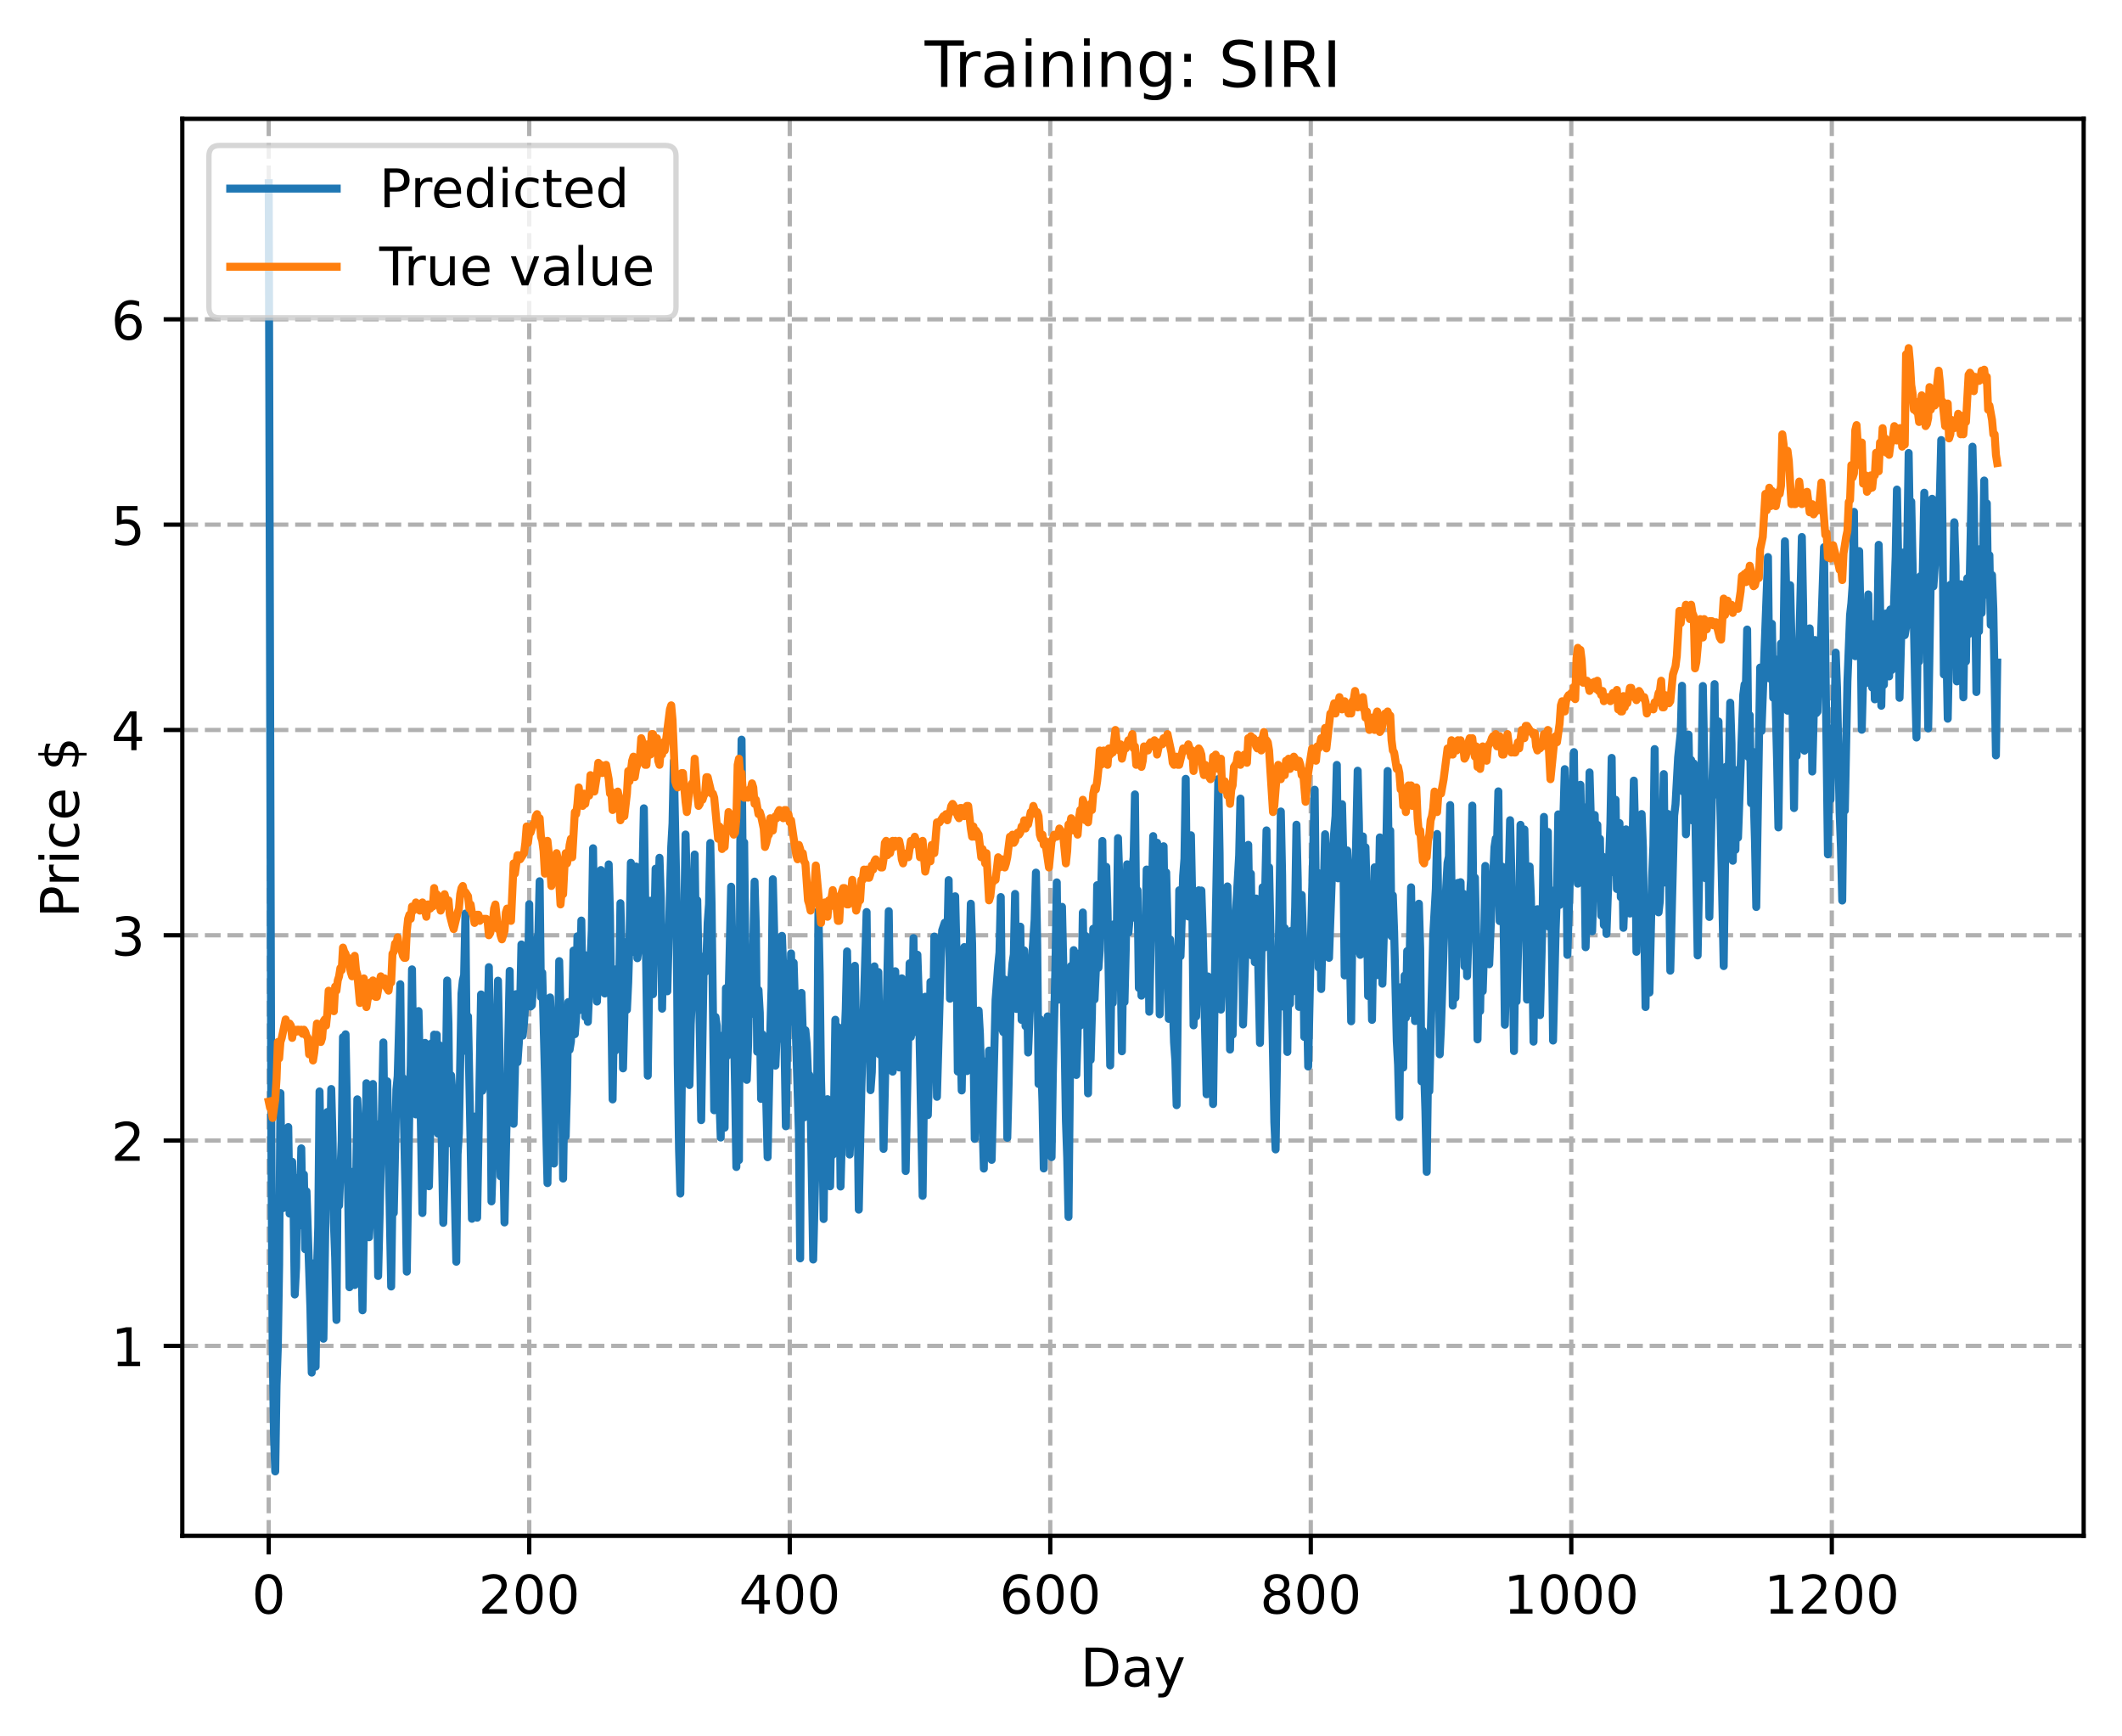 <?xml version="1.0" encoding="utf-8" standalone="no"?>
<!DOCTYPE svg PUBLIC "-//W3C//DTD SVG 1.1//EN"
  "http://www.w3.org/Graphics/SVG/1.1/DTD/svg11.dtd">
<!-- Created with matplotlib (https://matplotlib.org/) -->
<svg height="325.986pt" version="1.1" viewBox="0 0 398.561 325.986" width="398.561pt" xmlns="http://www.w3.org/2000/svg" xmlns:xlink="http://www.w3.org/1999/xlink">
 <defs>
  <style type="text/css">
*{stroke-linecap:butt;stroke-linejoin:round;}
  </style>
 </defs>
 <g id="figure_1">
  <g id="patch_1">
   <path d="M 0 325.986 
L 398.561 325.986 
L 398.561 0 
L 0 0 
z
" style="fill:#ffffff;"/>
  </g>
  <g id="axes_1">
   <g id="patch_2">
    <path d="M 34.241 288.43 
L 391.361 288.43 
L 391.361 22.318 
L 34.241 22.318 
z
" style="fill:#ffffff;"/>
   </g>
   <g id="matplotlib.axis_1">
    <g id="xtick_1">
     <g id="line2d_1">
      <path clip-path="url(#p50223183e1)" d="M 50.473 288.43 
L 50.473 22.318 
" style="fill:none;stroke:#b0b0b0;stroke-dasharray:2.96,1.28;stroke-dashoffset:0;stroke-width:0.8;"/>
     </g>
     <g id="line2d_2">
      <defs>
       <path d="M 0 0 
L 0 3.5 
" id="maa2e8959fd" style="stroke:#000000;stroke-width:0.8;"/>
      </defs>
      <g>
       <use style="stroke:#000000;stroke-width:0.8;" x="50.473" xlink:href="#maa2e8959fd" y="288.43"/>
      </g>
     </g>
     <g id="text_1">
      <!-- 0 -->
      <defs>
       <path d="M 31.781 66.406 
Q 24.172 66.406 20.328 58.906 
Q 16.5 51.422 16.5 36.375 
Q 16.5 21.391 20.328 13.891 
Q 24.172 6.391 31.781 6.391 
Q 39.453 6.391 43.281 13.891 
Q 47.125 21.391 47.125 36.375 
Q 47.125 51.422 43.281 58.906 
Q 39.453 66.406 31.781 66.406 
z
M 31.781 74.219 
Q 44.047 74.219 50.516 64.516 
Q 56.984 54.828 56.984 36.375 
Q 56.984 17.969 50.516 8.266 
Q 44.047 -1.422 31.781 -1.422 
Q 19.531 -1.422 13.062 8.266 
Q 6.594 17.969 6.594 36.375 
Q 6.594 54.828 13.062 64.516 
Q 19.531 74.219 31.781 74.219 
z
" id="DejaVuSans-48"/>
      </defs>
      <g transform="translate(47.292 303.029)scale(0.1 -0.1)">
       <use xlink:href="#DejaVuSans-48"/>
      </g>
     </g>
    </g>
    <g id="xtick_2">
     <g id="line2d_3">
      <path clip-path="url(#p50223183e1)" d="M 99.404 288.43 
L 99.404 22.318 
" style="fill:none;stroke:#b0b0b0;stroke-dasharray:2.96,1.28;stroke-dashoffset:0;stroke-width:0.8;"/>
     </g>
     <g id="line2d_4">
      <g>
       <use style="stroke:#000000;stroke-width:0.8;" x="99.404" xlink:href="#maa2e8959fd" y="288.43"/>
      </g>
     </g>
     <g id="text_2">
      <!-- 200 -->
      <defs>
       <path d="M 19.188 8.297 
L 53.609 8.297 
L 53.609 0 
L 7.328 0 
L 7.328 8.297 
Q 12.938 14.109 22.625 23.891 
Q 32.328 33.688 34.812 36.531 
Q 39.547 41.844 41.422 45.531 
Q 43.312 49.219 43.312 52.781 
Q 43.312 58.594 39.234 62.25 
Q 35.156 65.922 28.609 65.922 
Q 23.969 65.922 18.812 64.312 
Q 13.672 62.703 7.812 59.422 
L 7.812 69.391 
Q 13.766 71.781 18.938 73 
Q 24.125 74.219 28.422 74.219 
Q 39.75 74.219 46.484 68.547 
Q 53.219 62.891 53.219 53.422 
Q 53.219 48.922 51.531 44.891 
Q 49.859 40.875 45.406 35.406 
Q 44.188 33.984 37.641 27.219 
Q 31.109 20.453 19.188 8.297 
z
" id="DejaVuSans-50"/>
      </defs>
      <g transform="translate(89.86 303.029)scale(0.1 -0.1)">
       <use xlink:href="#DejaVuSans-50"/>
       <use x="63.623" xlink:href="#DejaVuSans-48"/>
       <use x="127.246" xlink:href="#DejaVuSans-48"/>
      </g>
     </g>
    </g>
    <g id="xtick_3">
     <g id="line2d_5">
      <path clip-path="url(#p50223183e1)" d="M 148.335 288.43 
L 148.335 22.318 
" style="fill:none;stroke:#b0b0b0;stroke-dasharray:2.96,1.28;stroke-dashoffset:0;stroke-width:0.8;"/>
     </g>
     <g id="line2d_6">
      <g>
       <use style="stroke:#000000;stroke-width:0.8;" x="148.335" xlink:href="#maa2e8959fd" y="288.43"/>
      </g>
     </g>
     <g id="text_3">
      <!-- 400 -->
      <defs>
       <path d="M 37.797 64.312 
L 12.891 25.391 
L 37.797 25.391 
z
M 35.203 72.906 
L 47.609 72.906 
L 47.609 25.391 
L 58.016 25.391 
L 58.016 17.188 
L 47.609 17.188 
L 47.609 0 
L 37.797 0 
L 37.797 17.188 
L 4.891 17.188 
L 4.891 26.703 
z
" id="DejaVuSans-52"/>
      </defs>
      <g transform="translate(138.791 303.029)scale(0.1 -0.1)">
       <use xlink:href="#DejaVuSans-52"/>
       <use x="63.623" xlink:href="#DejaVuSans-48"/>
       <use x="127.246" xlink:href="#DejaVuSans-48"/>
      </g>
     </g>
    </g>
    <g id="xtick_4">
     <g id="line2d_7">
      <path clip-path="url(#p50223183e1)" d="M 197.265 288.43 
L 197.265 22.318 
" style="fill:none;stroke:#b0b0b0;stroke-dasharray:2.96,1.28;stroke-dashoffset:0;stroke-width:0.8;"/>
     </g>
     <g id="line2d_8">
      <g>
       <use style="stroke:#000000;stroke-width:0.8;" x="197.265" xlink:href="#maa2e8959fd" y="288.43"/>
      </g>
     </g>
     <g id="text_4">
      <!-- 600 -->
      <defs>
       <path d="M 33.016 40.375 
Q 26.375 40.375 22.484 35.828 
Q 18.609 31.297 18.609 23.391 
Q 18.609 15.531 22.484 10.953 
Q 26.375 6.391 33.016 6.391 
Q 39.656 6.391 43.531 10.953 
Q 47.406 15.531 47.406 23.391 
Q 47.406 31.297 43.531 35.828 
Q 39.656 40.375 33.016 40.375 
z
M 52.594 71.297 
L 52.594 62.312 
Q 48.875 64.062 45.094 64.984 
Q 41.312 65.922 37.594 65.922 
Q 27.828 65.922 22.672 59.328 
Q 17.531 52.734 16.797 39.406 
Q 19.672 43.656 24.016 45.922 
Q 28.375 48.188 33.594 48.188 
Q 44.578 48.188 50.953 41.516 
Q 57.328 34.859 57.328 23.391 
Q 57.328 12.156 50.688 5.359 
Q 44.047 -1.422 33.016 -1.422 
Q 20.359 -1.422 13.672 8.266 
Q 6.984 17.969 6.984 36.375 
Q 6.984 53.656 15.188 63.938 
Q 23.391 74.219 37.203 74.219 
Q 40.922 74.219 44.703 73.484 
Q 48.484 72.75 52.594 71.297 
z
" id="DejaVuSans-54"/>
      </defs>
      <g transform="translate(187.721 303.029)scale(0.1 -0.1)">
       <use xlink:href="#DejaVuSans-54"/>
       <use x="63.623" xlink:href="#DejaVuSans-48"/>
       <use x="127.246" xlink:href="#DejaVuSans-48"/>
      </g>
     </g>
    </g>
    <g id="xtick_5">
     <g id="line2d_9">
      <path clip-path="url(#p50223183e1)" d="M 246.196 288.43 
L 246.196 22.318 
" style="fill:none;stroke:#b0b0b0;stroke-dasharray:2.96,1.28;stroke-dashoffset:0;stroke-width:0.8;"/>
     </g>
     <g id="line2d_10">
      <g>
       <use style="stroke:#000000;stroke-width:0.8;" x="246.196" xlink:href="#maa2e8959fd" y="288.43"/>
      </g>
     </g>
     <g id="text_5">
      <!-- 800 -->
      <defs>
       <path d="M 31.781 34.625 
Q 24.75 34.625 20.719 30.859 
Q 16.703 27.094 16.703 20.516 
Q 16.703 13.922 20.719 10.156 
Q 24.75 6.391 31.781 6.391 
Q 38.812 6.391 42.859 10.172 
Q 46.922 13.969 46.922 20.516 
Q 46.922 27.094 42.891 30.859 
Q 38.875 34.625 31.781 34.625 
z
M 21.922 38.812 
Q 15.578 40.375 12.031 44.719 
Q 8.5 49.078 8.5 55.328 
Q 8.5 64.062 14.719 69.141 
Q 20.953 74.219 31.781 74.219 
Q 42.672 74.219 48.875 69.141 
Q 55.078 64.062 55.078 55.328 
Q 55.078 49.078 51.531 44.719 
Q 48 40.375 41.703 38.812 
Q 48.828 37.156 52.797 32.312 
Q 56.781 27.484 56.781 20.516 
Q 56.781 9.906 50.312 4.234 
Q 43.844 -1.422 31.781 -1.422 
Q 19.734 -1.422 13.25 4.234 
Q 6.781 9.906 6.781 20.516 
Q 6.781 27.484 10.781 32.312 
Q 14.797 37.156 21.922 38.812 
z
M 18.312 54.391 
Q 18.312 48.734 21.844 45.562 
Q 25.391 42.391 31.781 42.391 
Q 38.141 42.391 41.719 45.562 
Q 45.312 48.734 45.312 54.391 
Q 45.312 60.062 41.719 63.234 
Q 38.141 66.406 31.781 66.406 
Q 25.391 66.406 21.844 63.234 
Q 18.312 60.062 18.312 54.391 
z
" id="DejaVuSans-56"/>
      </defs>
      <g transform="translate(236.652 303.029)scale(0.1 -0.1)">
       <use xlink:href="#DejaVuSans-56"/>
       <use x="63.623" xlink:href="#DejaVuSans-48"/>
       <use x="127.246" xlink:href="#DejaVuSans-48"/>
      </g>
     </g>
    </g>
    <g id="xtick_6">
     <g id="line2d_11">
      <path clip-path="url(#p50223183e1)" d="M 295.126 288.43 
L 295.126 22.318 
" style="fill:none;stroke:#b0b0b0;stroke-dasharray:2.96,1.28;stroke-dashoffset:0;stroke-width:0.8;"/>
     </g>
     <g id="line2d_12">
      <g>
       <use style="stroke:#000000;stroke-width:0.8;" x="295.126" xlink:href="#maa2e8959fd" y="288.43"/>
      </g>
     </g>
     <g id="text_6">
      <!-- 1000 -->
      <defs>
       <path d="M 12.406 8.297 
L 28.516 8.297 
L 28.516 63.922 
L 10.984 60.406 
L 10.984 69.391 
L 28.422 72.906 
L 38.281 72.906 
L 38.281 8.297 
L 54.391 8.297 
L 54.391 0 
L 12.406 0 
z
" id="DejaVuSans-49"/>
      </defs>
      <g transform="translate(282.401 303.029)scale(0.1 -0.1)">
       <use xlink:href="#DejaVuSans-49"/>
       <use x="63.623" xlink:href="#DejaVuSans-48"/>
       <use x="127.246" xlink:href="#DejaVuSans-48"/>
       <use x="190.869" xlink:href="#DejaVuSans-48"/>
      </g>
     </g>
    </g>
    <g id="xtick_7">
     <g id="line2d_13">
      <path clip-path="url(#p50223183e1)" d="M 344.057 288.43 
L 344.057 22.318 
" style="fill:none;stroke:#b0b0b0;stroke-dasharray:2.96,1.28;stroke-dashoffset:0;stroke-width:0.8;"/>
     </g>
     <g id="line2d_14">
      <g>
       <use style="stroke:#000000;stroke-width:0.8;" x="344.057" xlink:href="#maa2e8959fd" y="288.43"/>
      </g>
     </g>
     <g id="text_7">
      <!-- 1200 -->
      <g transform="translate(331.332 303.029)scale(0.1 -0.1)">
       <use xlink:href="#DejaVuSans-49"/>
       <use x="63.623" xlink:href="#DejaVuSans-50"/>
       <use x="127.246" xlink:href="#DejaVuSans-48"/>
       <use x="190.869" xlink:href="#DejaVuSans-48"/>
      </g>
     </g>
    </g>
    <g id="text_8">
     <!-- Day -->
     <defs>
      <path d="M 19.672 64.797 
L 19.672 8.109 
L 31.594 8.109 
Q 46.688 8.109 53.688 14.938 
Q 60.688 21.781 60.688 36.531 
Q 60.688 51.172 53.688 57.984 
Q 46.688 64.797 31.594 64.797 
z
M 9.812 72.906 
L 30.078 72.906 
Q 51.266 72.906 61.172 64.094 
Q 71.094 55.281 71.094 36.531 
Q 71.094 17.672 61.125 8.828 
Q 51.172 0 30.078 0 
L 9.812 0 
z
" id="DejaVuSans-68"/>
      <path d="M 34.281 27.484 
Q 23.391 27.484 19.188 25 
Q 14.984 22.516 14.984 16.5 
Q 14.984 11.719 18.141 8.906 
Q 21.297 6.109 26.703 6.109 
Q 34.188 6.109 38.703 11.406 
Q 43.219 16.703 43.219 25.484 
L 43.219 27.484 
z
M 52.203 31.203 
L 52.203 0 
L 43.219 0 
L 43.219 8.297 
Q 40.141 3.328 35.547 0.953 
Q 30.953 -1.422 24.312 -1.422 
Q 15.922 -1.422 10.953 3.297 
Q 6 8.016 6 15.922 
Q 6 25.141 12.172 29.828 
Q 18.359 34.516 30.609 34.516 
L 43.219 34.516 
L 43.219 35.406 
Q 43.219 41.609 39.141 45 
Q 35.062 48.391 27.688 48.391 
Q 23 48.391 18.547 47.266 
Q 14.109 46.141 10.016 43.891 
L 10.016 52.203 
Q 14.938 54.109 19.578 55.047 
Q 24.219 56 28.609 56 
Q 40.484 56 46.344 49.844 
Q 52.203 43.703 52.203 31.203 
z
" id="DejaVuSans-97"/>
      <path d="M 32.172 -5.078 
Q 28.375 -14.844 24.75 -17.812 
Q 21.141 -20.797 15.094 -20.797 
L 7.906 -20.797 
L 7.906 -13.281 
L 13.188 -13.281 
Q 16.891 -13.281 18.938 -11.516 
Q 21 -9.766 23.484 -3.219 
L 25.094 0.875 
L 2.984 54.688 
L 12.5 54.688 
L 29.594 11.922 
L 46.688 54.688 
L 56.203 54.688 
z
" id="DejaVuSans-121"/>
     </defs>
     <g transform="translate(202.927 316.707)scale(0.1 -0.1)">
      <use xlink:href="#DejaVuSans-68"/>
      <use x="77.002" xlink:href="#DejaVuSans-97"/>
      <use x="138.281" xlink:href="#DejaVuSans-121"/>
     </g>
    </g>
   </g>
   <g id="matplotlib.axis_2">
    <g id="ytick_1">
     <g id="line2d_15">
      <path clip-path="url(#p50223183e1)" d="M 34.241 252.755 
L 391.361 252.755 
" style="fill:none;stroke:#b0b0b0;stroke-dasharray:2.96,1.28;stroke-dashoffset:0;stroke-width:0.8;"/>
     </g>
     <g id="line2d_16">
      <defs>
       <path d="M 0 0 
L -3.5 0 
" id="mbbfee1daec" style="stroke:#000000;stroke-width:0.8;"/>
      </defs>
      <g>
       <use style="stroke:#000000;stroke-width:0.8;" x="34.241" xlink:href="#mbbfee1daec" y="252.755"/>
      </g>
     </g>
     <g id="text_9">
      <!-- 1 -->
      <g transform="translate(20.878 256.555)scale(0.1 -0.1)">
       <use xlink:href="#DejaVuSans-49"/>
      </g>
     </g>
    </g>
    <g id="ytick_2">
     <g id="line2d_17">
      <path clip-path="url(#p50223183e1)" d="M 34.241 214.199 
L 391.361 214.199 
" style="fill:none;stroke:#b0b0b0;stroke-dasharray:2.96,1.28;stroke-dashoffset:0;stroke-width:0.8;"/>
     </g>
     <g id="line2d_18">
      <g>
       <use style="stroke:#000000;stroke-width:0.8;" x="34.241" xlink:href="#mbbfee1daec" y="214.199"/>
      </g>
     </g>
     <g id="text_10">
      <!-- 2 -->
      <g transform="translate(20.878 217.998)scale(0.1 -0.1)">
       <use xlink:href="#DejaVuSans-50"/>
      </g>
     </g>
    </g>
    <g id="ytick_3">
     <g id="line2d_19">
      <path clip-path="url(#p50223183e1)" d="M 34.241 175.643 
L 391.361 175.643 
" style="fill:none;stroke:#b0b0b0;stroke-dasharray:2.96,1.28;stroke-dashoffset:0;stroke-width:0.8;"/>
     </g>
     <g id="line2d_20">
      <g>
       <use style="stroke:#000000;stroke-width:0.8;" x="34.241" xlink:href="#mbbfee1daec" y="175.643"/>
      </g>
     </g>
     <g id="text_11">
      <!-- 3 -->
      <defs>
       <path d="M 40.578 39.312 
Q 47.656 37.797 51.625 33 
Q 55.609 28.219 55.609 21.188 
Q 55.609 10.406 48.188 4.484 
Q 40.766 -1.422 27.094 -1.422 
Q 22.516 -1.422 17.656 -0.516 
Q 12.797 0.391 7.625 2.203 
L 7.625 11.719 
Q 11.719 9.328 16.594 8.109 
Q 21.484 6.891 26.812 6.891 
Q 36.078 6.891 40.938 10.547 
Q 45.797 14.203 45.797 21.188 
Q 45.797 27.641 41.281 31.266 
Q 36.766 34.906 28.719 34.906 
L 20.219 34.906 
L 20.219 43.016 
L 29.109 43.016 
Q 36.375 43.016 40.234 45.922 
Q 44.094 48.828 44.094 54.297 
Q 44.094 59.906 40.109 62.906 
Q 36.141 65.922 28.719 65.922 
Q 24.656 65.922 20.016 65.031 
Q 15.375 64.156 9.812 62.312 
L 9.812 71.094 
Q 15.438 72.656 20.344 73.438 
Q 25.25 74.219 29.594 74.219 
Q 40.828 74.219 47.359 69.109 
Q 53.906 64.016 53.906 55.328 
Q 53.906 49.266 50.438 45.094 
Q 46.969 40.922 40.578 39.312 
z
" id="DejaVuSans-51"/>
      </defs>
      <g transform="translate(20.878 179.442)scale(0.1 -0.1)">
       <use xlink:href="#DejaVuSans-51"/>
      </g>
     </g>
    </g>
    <g id="ytick_4">
     <g id="line2d_21">
      <path clip-path="url(#p50223183e1)" d="M 34.241 137.086 
L 391.361 137.086 
" style="fill:none;stroke:#b0b0b0;stroke-dasharray:2.96,1.28;stroke-dashoffset:0;stroke-width:0.8;"/>
     </g>
     <g id="line2d_22">
      <g>
       <use style="stroke:#000000;stroke-width:0.8;" x="34.241" xlink:href="#mbbfee1daec" y="137.086"/>
      </g>
     </g>
     <g id="text_12">
      <!-- 4 -->
      <g transform="translate(20.878 140.886)scale(0.1 -0.1)">
       <use xlink:href="#DejaVuSans-52"/>
      </g>
     </g>
    </g>
    <g id="ytick_5">
     <g id="line2d_23">
      <path clip-path="url(#p50223183e1)" d="M 34.241 98.53 
L 391.361 98.53 
" style="fill:none;stroke:#b0b0b0;stroke-dasharray:2.96,1.28;stroke-dashoffset:0;stroke-width:0.8;"/>
     </g>
     <g id="line2d_24">
      <g>
       <use style="stroke:#000000;stroke-width:0.8;" x="34.241" xlink:href="#mbbfee1daec" y="98.53"/>
      </g>
     </g>
     <g id="text_13">
      <!-- 5 -->
      <defs>
       <path d="M 10.797 72.906 
L 49.516 72.906 
L 49.516 64.594 
L 19.828 64.594 
L 19.828 46.734 
Q 21.969 47.469 24.109 47.828 
Q 26.266 48.188 28.422 48.188 
Q 40.625 48.188 47.75 41.5 
Q 54.891 34.812 54.891 23.391 
Q 54.891 11.625 47.562 5.094 
Q 40.234 -1.422 26.906 -1.422 
Q 22.312 -1.422 17.547 -0.641 
Q 12.797 0.141 7.719 1.703 
L 7.719 11.625 
Q 12.109 9.234 16.797 8.062 
Q 21.484 6.891 26.703 6.891 
Q 35.156 6.891 40.078 11.328 
Q 45.016 15.766 45.016 23.391 
Q 45.016 31 40.078 35.438 
Q 35.156 39.891 26.703 39.891 
Q 22.75 39.891 18.812 39.016 
Q 14.891 38.141 10.797 36.281 
z
" id="DejaVuSans-53"/>
      </defs>
      <g transform="translate(20.878 102.329)scale(0.1 -0.1)">
       <use xlink:href="#DejaVuSans-53"/>
      </g>
     </g>
    </g>
    <g id="ytick_6">
     <g id="line2d_25">
      <path clip-path="url(#p50223183e1)" d="M 34.241 59.974 
L 391.361 59.974 
" style="fill:none;stroke:#b0b0b0;stroke-dasharray:2.96,1.28;stroke-dashoffset:0;stroke-width:0.8;"/>
     </g>
     <g id="line2d_26">
      <g>
       <use style="stroke:#000000;stroke-width:0.8;" x="34.241" xlink:href="#mbbfee1daec" y="59.974"/>
      </g>
     </g>
     <g id="text_14">
      <!-- 6 -->
      <g transform="translate(20.878 63.773)scale(0.1 -0.1)">
       <use xlink:href="#DejaVuSans-54"/>
      </g>
     </g>
    </g>
    <g id="text_15">
     <!-- Price $ -->
     <defs>
      <path d="M 19.672 64.797 
L 19.672 37.406 
L 32.078 37.406 
Q 38.969 37.406 42.719 40.969 
Q 46.484 44.531 46.484 51.125 
Q 46.484 57.672 42.719 61.234 
Q 38.969 64.797 32.078 64.797 
z
M 9.812 72.906 
L 32.078 72.906 
Q 44.344 72.906 50.609 67.359 
Q 56.891 61.812 56.891 51.125 
Q 56.891 40.328 50.609 34.812 
Q 44.344 29.297 32.078 29.297 
L 19.672 29.297 
L 19.672 0 
L 9.812 0 
z
" id="DejaVuSans-80"/>
      <path d="M 41.109 46.297 
Q 39.594 47.172 37.812 47.578 
Q 36.031 48 33.891 48 
Q 26.266 48 22.188 43.047 
Q 18.109 38.094 18.109 28.812 
L 18.109 0 
L 9.078 0 
L 9.078 54.688 
L 18.109 54.688 
L 18.109 46.188 
Q 20.953 51.172 25.484 53.578 
Q 30.031 56 36.531 56 
Q 37.453 56 38.578 55.875 
Q 39.703 55.766 41.062 55.516 
z
" id="DejaVuSans-114"/>
      <path d="M 9.422 54.688 
L 18.406 54.688 
L 18.406 0 
L 9.422 0 
z
M 9.422 75.984 
L 18.406 75.984 
L 18.406 64.594 
L 9.422 64.594 
z
" id="DejaVuSans-105"/>
      <path d="M 48.781 52.594 
L 48.781 44.188 
Q 44.969 46.297 41.141 47.344 
Q 37.312 48.391 33.406 48.391 
Q 24.656 48.391 19.812 42.844 
Q 14.984 37.312 14.984 27.297 
Q 14.984 17.281 19.812 11.734 
Q 24.656 6.203 33.406 6.203 
Q 37.312 6.203 41.141 7.25 
Q 44.969 8.297 48.781 10.406 
L 48.781 2.094 
Q 45.016 0.344 40.984 -0.531 
Q 36.969 -1.422 32.422 -1.422 
Q 20.062 -1.422 12.781 6.344 
Q 5.516 14.109 5.516 27.297 
Q 5.516 40.672 12.859 48.328 
Q 20.219 56 33.016 56 
Q 37.156 56 41.109 55.141 
Q 45.062 54.297 48.781 52.594 
z
" id="DejaVuSans-99"/>
      <path d="M 56.203 29.594 
L 56.203 25.203 
L 14.891 25.203 
Q 15.484 15.922 20.484 11.062 
Q 25.484 6.203 34.422 6.203 
Q 39.594 6.203 44.453 7.469 
Q 49.312 8.734 54.109 11.281 
L 54.109 2.781 
Q 49.266 0.734 44.188 -0.344 
Q 39.109 -1.422 33.891 -1.422 
Q 20.797 -1.422 13.156 6.188 
Q 5.516 13.812 5.516 26.812 
Q 5.516 40.234 12.766 48.109 
Q 20.016 56 32.328 56 
Q 43.359 56 49.781 48.891 
Q 56.203 41.797 56.203 29.594 
z
M 47.219 32.234 
Q 47.125 39.594 43.094 43.984 
Q 39.062 48.391 32.422 48.391 
Q 24.906 48.391 20.391 44.141 
Q 15.875 39.891 15.188 32.172 
z
" id="DejaVuSans-101"/>
      <path id="DejaVuSans-32"/>
      <path d="M 33.797 -14.703 
L 28.906 -14.703 
L 28.859 0 
Q 23.734 0.094 18.609 1.188 
Q 13.484 2.297 8.297 4.5 
L 8.297 13.281 
Q 13.281 10.156 18.375 8.562 
Q 23.484 6.984 28.906 6.938 
L 28.906 29.203 
Q 18.109 30.953 13.203 35.156 
Q 8.297 39.359 8.297 46.688 
Q 8.297 54.641 13.625 59.219 
Q 18.953 63.812 28.906 64.5 
L 28.906 75.984 
L 33.797 75.984 
L 33.797 64.656 
Q 38.328 64.453 42.578 63.688 
Q 46.828 62.938 50.875 61.625 
L 50.875 53.078 
Q 46.828 55.125 42.547 56.25 
Q 38.281 57.375 33.797 57.562 
L 33.797 36.719 
Q 44.875 35.016 50.094 30.609 
Q 55.328 26.219 55.328 18.609 
Q 55.328 10.359 49.781 5.594 
Q 44.234 0.828 33.797 0.094 
z
M 28.906 37.594 
L 28.906 57.625 
Q 23.25 56.984 20.266 54.391 
Q 17.281 51.812 17.281 47.516 
Q 17.281 43.312 20.031 40.969 
Q 22.797 38.625 28.906 37.594 
z
M 33.797 28.219 
L 33.797 7.078 
Q 39.984 7.906 43.141 10.594 
Q 46.297 13.281 46.297 17.672 
Q 46.297 21.969 43.281 24.5 
Q 40.281 27.047 33.797 28.219 
z
" id="DejaVuSans-36"/>
     </defs>
     <g transform="translate(14.798 172.342)rotate(-90)scale(0.1 -0.1)">
      <use xlink:href="#DejaVuSans-80"/>
      <use x="58.553" xlink:href="#DejaVuSans-114"/>
      <use x="99.666" xlink:href="#DejaVuSans-105"/>
      <use x="127.449" xlink:href="#DejaVuSans-99"/>
      <use x="182.43" xlink:href="#DejaVuSans-101"/>
      <use x="243.953" xlink:href="#DejaVuSans-32"/>
      <use x="275.74" xlink:href="#DejaVuSans-36"/>
     </g>
    </g>
   </g>
   <g id="line2d_27">
    <path clip-path="url(#p50223183e1)" d="M 50.473 34.414 
L 50.963 213.976 
L 51.207 252.301 
L 51.452 269.309 
L 51.697 276.334 
L 51.941 260.113 
L 52.186 252.878 
L 52.431 237.508 
L 52.675 205.296 
L 52.92 223.275 
L 53.165 226.894 
L 53.409 226.063 
L 53.898 220.756 
L 54.143 211.664 
L 54.388 227.925 
L 54.632 226.712 
L 54.877 218.177 
L 55.122 225.983 
L 55.366 243.112 
L 55.611 238.048 
L 55.856 221.213 
L 56.1 230.225 
L 56.345 226.409 
L 56.59 215.661 
L 56.834 229.217 
L 57.079 220.565 
L 57.324 234.607 
L 57.568 223.736 
L 58.302 245.74 
L 58.547 257.781 
L 58.792 237.267 
L 59.036 240.656 
L 59.281 256.668 
L 59.526 238.94 
L 59.77 230.455 
L 60.015 204.973 
L 60.504 230.153 
L 60.749 251.423 
L 61.483 208.833 
L 61.727 223.184 
L 61.972 218.914 
L 62.217 204.514 
L 62.461 213.669 
L 62.706 229.477 
L 62.951 236.135 
L 63.195 247.892 
L 63.44 218.93 
L 63.685 226.41 
L 64.174 214.2 
L 64.419 194.768 
L 64.663 211.882 
L 64.908 194.238 
L 65.153 207.514 
L 65.642 241.747 
L 65.886 221.453 
L 66.131 220.071 
L 66.376 228.537 
L 66.62 241.33 
L 67.11 206.449 
L 67.354 210.868 
L 68.088 246.081 
L 68.333 231.845 
L 68.578 224.784 
L 68.822 203.431 
L 69.067 207.88 
L 69.312 232.364 
L 69.556 228.254 
L 69.801 219.722 
L 70.046 203.573 
L 70.29 218.692 
L 70.535 211.062 
L 70.78 219.417 
L 71.024 239.636 
L 71.514 219.519 
L 72.003 195.765 
L 72.247 214.823 
L 72.492 215.714 
L 72.737 203.069 
L 73.471 241.611 
L 73.715 224.505 
L 73.96 227.791 
L 74.449 204.625 
L 74.694 202.11 
L 75.183 184.836 
L 75.428 207.827 
L 75.673 202.45 
L 76.162 223.822 
L 76.407 238.823 
L 76.896 207.75 
L 77.141 200.205 
L 77.385 182.048 
L 77.63 200.424 
L 77.874 191.569 
L 78.119 209.295 
L 78.364 208.638 
L 78.608 189.878 
L 78.853 199.98 
L 79.342 227.814 
L 79.832 195.847 
L 80.076 198.866 
L 80.321 208.428 
L 80.566 222.78 
L 80.81 212.142 
L 81.055 195.942 
L 81.3 208.634 
L 81.544 194.303 
L 81.789 209.622 
L 82.034 194.338 
L 82.278 212.918 
L 82.523 196.274 
L 82.768 203.647 
L 83.257 229.66 
L 83.502 219.776 
L 83.991 184.138 
L 84.235 192.302 
L 84.48 214.69 
L 84.725 201.943 
L 84.969 205.195 
L 85.703 236.955 
L 85.948 216.763 
L 86.193 212.817 
L 86.682 186.56 
L 86.927 184.161 
L 87.171 183.124 
L 87.416 171.563 
L 87.661 197.451 
L 87.905 190.883 
L 88.395 214.999 
L 88.639 228.892 
L 88.884 212.292 
L 89.129 209.687 
L 89.373 215.79 
L 89.618 228.689 
L 90.352 186.755 
L 90.596 204.852 
L 90.841 203.044 
L 91.33 193.413 
L 91.575 193.094 
L 91.82 181.629 
L 92.064 196.162 
L 92.309 225.625 
L 93.288 195.607 
L 93.532 184.171 
L 93.777 195.641 
L 94.022 220.91 
L 94.266 210.393 
L 94.511 215.254 
L 94.756 229.582 
L 95.734 182.339 
L 95.979 201.73 
L 96.223 193.523 
L 96.468 211.056 
L 96.713 201.184 
L 96.957 186.697 
L 97.202 199.482 
L 97.447 195.912 
L 97.691 188.92 
L 97.936 177.367 
L 98.181 194.497 
L 98.425 192.06 
L 98.915 184.07 
L 99.159 184.273 
L 99.404 169.798 
L 99.649 189.035 
L 99.893 188.796 
L 100.383 180.586 
L 100.627 180.405 
L 100.872 176.697 
L 101.117 175.161 
L 101.361 165.496 
L 101.606 187.243 
L 101.85 182.68 
L 102.34 201.527 
L 102.829 222.191 
L 103.318 187.319 
L 103.563 192.84 
L 104.052 218.524 
L 104.297 198.296 
L 104.542 207.047 
L 104.786 197.38 
L 105.031 180.495 
L 105.52 199.839 
L 105.765 221.34 
L 106.01 205.406 
L 106.254 213.424 
L 106.499 204.488 
L 106.744 188.186 
L 106.988 197.142 
L 107.233 195.613 
L 107.478 190.236 
L 107.722 178.513 
L 107.967 194.222 
L 108.211 190.912 
L 108.456 175.837 
L 108.701 189.763 
L 108.945 184.776 
L 109.19 172.878 
L 109.435 187.772 
L 109.679 179.268 
L 109.924 190.986 
L 110.169 181.734 
L 110.413 191.907 
L 111.147 174.781 
L 111.392 159.3 
L 111.637 178.55 
L 111.881 171.685 
L 112.126 188.097 
L 112.615 175.655 
L 112.86 163.389 
L 113.105 178.648 
L 113.349 171.071 
L 113.594 186.581 
L 114.083 173.916 
L 114.328 162.332 
L 114.572 171.945 
L 115.062 206.476 
L 115.306 191.658 
L 115.551 197.347 
L 115.796 182.007 
L 116.04 192.533 
L 116.285 185.673 
L 116.53 169.622 
L 116.774 179.882 
L 117.019 200.644 
L 117.264 191.185 
L 117.508 176.932 
L 117.753 189.637 
L 117.998 184.487 
L 118.242 176.424 
L 118.487 162.035 
L 118.732 178.796 
L 119.221 173.203 
L 119.466 162.728 
L 119.71 179.958 
L 119.955 178.082 
L 120.199 171.76 
L 120.444 170.001 
L 120.689 163.519 
L 120.933 151.799 
L 121.667 202.017 
L 122.157 169.155 
L 122.401 173.624 
L 122.646 186.715 
L 123.135 163.136 
L 123.38 173.644 
L 123.625 169.883 
L 123.869 161.091 
L 124.114 168.652 
L 124.359 189.438 
L 124.603 174.67 
L 124.848 185.157 
L 125.093 174.303 
L 125.337 186.174 
L 126.071 159.004 
L 126.316 154.618 
L 126.56 142.908 
L 127.05 167.934 
L 127.294 199.785 
L 127.539 215.905 
L 127.784 224.144 
L 128.273 187.403 
L 128.762 156.721 
L 129.007 166.611 
L 129.252 181.684 
L 129.496 203.769 
L 129.741 192.397 
L 129.986 186.743 
L 130.475 160.474 
L 130.72 177.441 
L 130.964 169.067 
L 131.453 194.785 
L 131.698 210.366 
L 132.187 179.624 
L 132.432 182.569 
L 132.677 180.166 
L 132.921 173.226 
L 133.166 169.843 
L 133.411 158.314 
L 133.655 169.903 
L 134.145 208.51 
L 134.389 190.979 
L 134.634 192.627 
L 135.368 213.635 
L 135.613 194.524 
L 135.857 196.315 
L 136.102 211.788 
L 136.347 185.582 
L 136.591 198.287 
L 137.325 166.522 
L 138.059 204.094 
L 138.304 219.165 
L 138.548 203.222 
L 138.793 217.876 
L 139.038 158.722 
L 139.282 138.909 
L 139.527 166.227 
L 139.772 158.197 
L 140.261 202.807 
L 140.506 196.401 
L 140.75 183.374 
L 140.995 190.506 
L 141.484 177.374 
L 141.729 165.565 
L 141.974 174.442 
L 142.218 197.518 
L 142.463 185.923 
L 142.708 190.188 
L 142.952 206.385 
L 143.197 194.249 
L 143.441 195.724 
L 143.931 207.311 
L 144.175 217.333 
L 144.665 194.104 
L 144.909 185.544 
L 145.154 165.124 
L 145.399 174.743 
L 145.643 200.127 
L 145.888 193.998 
L 146.133 181.098 
L 146.377 195.114 
L 146.622 189.594 
L 146.867 175.754 
L 147.111 182.199 
L 147.601 211.521 
L 148.09 180.985 
L 148.335 191.939 
L 148.579 179.047 
L 148.824 191.318 
L 149.069 180.797 
L 150.047 212.624 
L 150.292 236.33 
L 150.536 186.466 
L 150.781 193.784 
L 151.026 209.853 
L 151.27 193.476 
L 151.515 196.001 
L 151.76 201.619 
L 152.004 201.857 
L 152.249 207.657 
L 152.738 236.545 
L 153.472 205.629 
L 153.717 171.025 
L 153.962 183.027 
L 154.206 202.597 
L 154.451 212.137 
L 154.696 228.938 
L 154.94 209.915 
L 155.185 216.375 
L 155.429 206.422 
L 155.674 210.326 
L 155.919 222.793 
L 156.163 209.507 
L 156.408 216.88 
L 156.653 208.087 
L 156.897 191.502 
L 157.142 207.182 
L 157.387 192.866 
L 157.631 200.867 
L 157.876 222.834 
L 158.61 195.612 
L 158.855 189.447 
L 159.099 178.675 
L 159.344 190.763 
L 159.589 216.825 
L 159.833 210.73 
L 160.078 201.239 
L 160.323 196.308 
L 160.567 181.375 
L 161.057 207.243 
L 161.301 227.175 
L 161.79 204.212 
L 162.769 171.278 
L 163.014 194.899 
L 163.258 185.963 
L 163.503 204.737 
L 163.748 201.353 
L 164.237 181.478 
L 164.482 195.779 
L 164.726 193.73 
L 164.971 182.544 
L 165.216 198.035 
L 165.46 189.355 
L 165.705 198.352 
L 165.95 215.768 
L 166.928 171.117 
L 167.173 189.441 
L 167.417 182.934 
L 167.662 201.264 
L 167.907 194.834 
L 168.151 182.398 
L 168.396 194.579 
L 168.641 185.85 
L 168.885 200.472 
L 169.375 183.728 
L 169.619 190.777 
L 169.864 201.984 
L 170.109 219.919 
L 170.843 180.911 
L 171.087 194.735 
L 171.332 191.076 
L 171.577 176.175 
L 171.821 193.831 
L 172.066 190.289 
L 172.311 179.296 
L 172.555 186.686 
L 173.289 224.586 
L 173.778 187.185 
L 174.023 192.815 
L 174.268 209.427 
L 174.512 201.066 
L 174.757 184.411 
L 175.002 197.232 
L 175.246 193.839 
L 175.491 175.884 
L 175.736 184.978 
L 175.98 205.985 
L 176.714 179.933 
L 176.959 174.738 
L 177.448 173.28 
L 177.693 173.277 
L 177.938 176.236 
L 178.182 165.289 
L 178.427 187.563 
L 178.672 187.362 
L 179.161 178.207 
L 179.405 168.322 
L 179.65 178.62 
L 179.895 201.24 
L 180.139 189.807 
L 180.384 193.554 
L 180.629 204.796 
L 181.118 177.858 
L 181.363 182.707 
L 181.607 201.156 
L 182.341 169.714 
L 182.586 177.249 
L 183.075 213.881 
L 183.32 196.768 
L 183.565 204.648 
L 183.809 189.783 
L 184.054 194.126 
L 184.788 219.464 
L 185.033 199.339 
L 185.277 201.504 
L 185.522 216.531 
L 185.766 197.302 
L 186.011 199.741 
L 186.256 217.822 
L 186.99 187.781 
L 187.479 181.294 
L 187.724 178.868 
L 187.968 168.464 
L 188.213 193.185 
L 188.458 193.847 
L 188.702 183.945 
L 188.947 192.379 
L 189.192 213.678 
L 189.926 184.106 
L 190.17 180.909 
L 190.415 179.236 
L 190.66 167.875 
L 190.904 189.48 
L 191.149 188.813 
L 191.393 184.078 
L 191.638 174.023 
L 191.883 191.541 
L 192.127 188.693 
L 192.372 178.488 
L 192.617 192.718 
L 192.861 184.12 
L 193.106 197.666 
L 193.84 180.063 
L 194.329 172.687 
L 194.574 163.877 
L 194.819 177.537 
L 195.063 203.576 
L 195.308 191.362 
L 195.797 206.949 
L 196.042 219.442 
L 196.287 200.4 
L 196.531 205.304 
L 196.776 190.873 
L 197.265 202.336 
L 197.51 217.311 
L 197.754 201.51 
L 198.244 180.944 
L 198.488 165.707 
L 198.733 187.75 
L 198.978 187.267 
L 199.222 184.404 
L 199.467 170.304 
L 199.712 181.143 
L 200.201 210.422 
L 200.446 217.393 
L 200.69 228.536 
L 201.18 181.392 
L 201.424 191.934 
L 201.669 178.436 
L 201.914 182.756 
L 202.158 201.876 
L 202.403 194.302 
L 202.648 179.075 
L 202.892 192.603 
L 203.137 186.319 
L 203.381 171.365 
L 203.626 186.782 
L 203.871 175.744 
L 204.115 185.732 
L 204.36 205.333 
L 204.605 191.056 
L 204.849 199.052 
L 205.094 190.367 
L 205.339 174.411 
L 205.583 187.694 
L 205.828 182.194 
L 206.073 166.236 
L 206.317 181.755 
L 206.562 178.483 
L 207.051 157.93 
L 207.296 175.14 
L 207.541 173.057 
L 207.785 162.786 
L 208.03 171.165 
L 208.519 200.091 
L 208.764 182.777 
L 209.009 188.365 
L 209.253 173.562 
L 209.498 183.141 
L 209.742 176.602 
L 209.987 157.398 
L 210.232 164.871 
L 210.721 197.437 
L 210.966 180.73 
L 211.21 188.178 
L 211.455 177.889 
L 211.7 162.316 
L 211.944 175.165 
L 212.189 172.311 
L 212.678 163.058 
L 212.923 160.98 
L 213.168 149.187 
L 213.412 172.51 
L 213.657 167.197 
L 213.902 185.544 
L 214.146 175.02 
L 214.391 186.992 
L 214.636 176.364 
L 214.88 186.337 
L 215.125 177.234 
L 215.369 163.295 
L 215.614 169.108 
L 215.859 190.007 
L 216.593 157.02 
L 216.837 174.858 
L 217.082 170.415 
L 217.327 158.26 
L 217.571 169.49 
L 217.816 190.494 
L 218.305 173.084 
L 218.55 158.923 
L 218.795 174.366 
L 219.039 163.837 
L 219.284 172.917 
L 219.529 191.348 
L 219.773 176.417 
L 220.018 179.969 
L 220.507 195.757 
L 220.752 199.087 
L 220.997 207.554 
L 221.486 167.195 
L 221.73 179.58 
L 222.22 164.487 
L 222.464 161.284 
L 222.709 146.261 
L 222.954 171.916 
L 223.198 172.122 
L 223.443 168.976 
L 223.688 156.862 
L 223.932 168.974 
L 224.177 192.57 
L 224.422 182.309 
L 224.666 190.898 
L 224.911 181.58 
L 225.156 167.194 
L 225.4 178.268 
L 225.645 167.241 
L 225.89 174.65 
L 226.379 195.177 
L 226.624 205.509 
L 226.868 183.369 
L 227.113 183.872 
L 227.357 191.271 
L 227.602 195.136 
L 227.847 207.345 
L 228.336 173.305 
L 228.825 146.307 
L 229.07 160.228 
L 229.315 189.606 
L 229.559 183.101 
L 229.804 169.497 
L 230.049 184.475 
L 230.293 180.118 
L 230.538 166.468 
L 230.783 176.537 
L 231.027 197.11 
L 231.272 185.005 
L 231.517 194.303 
L 232.006 173.51 
L 232.74 160.621 
L 232.984 149.98 
L 233.229 164.808 
L 233.474 192.401 
L 234.208 169.424 
L 234.452 158.662 
L 234.697 174.131 
L 234.942 164.075 
L 235.186 179.476 
L 235.431 168.791 
L 235.676 180.703 
L 235.92 168.743 
L 236.165 174.271 
L 236.654 195.868 
L 237.144 166.625 
L 237.388 177.994 
L 237.878 155.945 
L 238.122 173.483 
L 238.367 162.876 
L 239.101 198.025 
L 239.345 210.745 
L 239.59 215.865 
L 240.569 152.398 
L 240.813 164.307 
L 241.058 189.057 
L 241.303 174.29 
L 241.547 181.451 
L 241.792 197.561 
L 242.037 179.447 
L 242.281 188.541 
L 242.526 174.8 
L 242.771 186.237 
L 243.26 170.427 
L 243.505 154.88 
L 243.749 165.201 
L 243.994 189.102 
L 244.239 182.98 
L 244.483 168.064 
L 244.728 175.795 
L 244.972 194.74 
L 245.217 182.9 
L 245.462 187.199 
L 245.706 200.29 
L 246.196 177.667 
L 246.93 148.307 
L 247.174 171.083 
L 247.419 163.84 
L 247.664 181.704 
L 247.908 171.209 
L 248.153 185.743 
L 248.887 156.667 
L 249.132 172.576 
L 249.376 164.086 
L 249.621 179.887 
L 250.355 159.134 
L 250.844 153.26 
L 251.089 143.65 
L 251.333 164.954 
L 251.578 164.185 
L 251.823 160.823 
L 252.067 151.027 
L 252.312 160.932 
L 252.557 183.189 
L 252.801 173.941 
L 253.046 159.71 
L 253.291 164.15 
L 253.78 191.804 
L 254.025 173.433 
L 254.269 178.707 
L 255.003 144.738 
L 255.248 154.948 
L 255.493 179.33 
L 255.737 171.213 
L 255.982 157.076 
L 256.227 170.685 
L 256.471 159.117 
L 256.716 168.402 
L 256.96 187.055 
L 257.205 172.302 
L 257.45 176.666 
L 257.694 191.538 
L 258.184 162.882 
L 258.428 165.435 
L 258.673 183.131 
L 259.162 157.262 
L 259.407 164.79 
L 259.652 184.747 
L 260.386 158.685 
L 260.63 144.792 
L 260.875 165.227 
L 261.12 155.984 
L 261.364 175.825 
L 261.609 168.153 
L 261.854 175.044 
L 262.343 195.464 
L 262.588 200.012 
L 262.832 209.773 
L 263.077 185.407 
L 263.321 186.341 
L 263.566 200.495 
L 263.811 183.22 
L 264.055 191.151 
L 264.3 178.604 
L 264.545 190.32 
L 265.034 166.639 
L 265.279 182.749 
L 265.523 173.649 
L 265.768 191.756 
L 266.502 169.712 
L 266.747 178.162 
L 266.991 203.08 
L 267.236 193.566 
L 267.725 208.648 
L 267.97 220.076 
L 268.215 201.748 
L 268.459 204.929 
L 269.193 175.537 
L 269.682 166.95 
L 269.927 156.62 
L 270.172 171.609 
L 270.416 198.006 
L 270.661 192.62 
L 271.15 177.873 
L 271.64 166.395 
L 271.884 162.001 
L 272.129 160.856 
L 272.374 151.189 
L 272.618 165.746 
L 272.863 188.858 
L 273.108 178.729 
L 273.352 187.38 
L 273.842 165.8 
L 274.086 176.588 
L 274.331 165.675 
L 274.576 179.161 
L 274.82 167.829 
L 275.065 181.484 
L 275.309 170.25 
L 275.554 183.321 
L 276.043 169.245 
L 276.288 165.147 
L 276.533 151.296 
L 276.777 174.142 
L 277.022 164.829 
L 277.267 175.805 
L 277.511 195.201 
L 277.756 182.248 
L 278.001 189.889 
L 278.245 176.615 
L 278.49 186.148 
L 278.735 178.447 
L 278.979 162.616 
L 279.224 176.255 
L 279.469 167.323 
L 279.713 181.089 
L 280.203 168.494 
L 280.447 164.866 
L 280.692 159.107 
L 280.936 157.482 
L 281.181 158.254 
L 281.426 148.617 
L 281.67 172.987 
L 281.915 172.573 
L 282.16 162.755 
L 282.404 172.567 
L 282.649 192.454 
L 283.628 154.03 
L 283.872 163.957 
L 284.362 197.391 
L 284.606 180.145 
L 284.851 188.068 
L 285.34 171.319 
L 285.585 154.899 
L 285.83 172.448 
L 286.074 169.539 
L 286.319 155.77 
L 286.564 165.926 
L 286.808 187.724 
L 287.053 180.236 
L 287.297 162.721 
L 287.542 168.554 
L 287.787 179.317 
L 288.031 195.629 
L 288.276 176.51 
L 288.521 184.812 
L 288.765 170.742 
L 289.01 172.985 
L 289.255 190.638 
L 289.744 171.532 
L 289.989 153.412 
L 290.233 169.402 
L 290.478 169.369 
L 290.723 156.223 
L 290.967 174.071 
L 291.212 167.112 
L 291.457 175.761 
L 291.701 195.424 
L 292.191 174.484 
L 292.435 167.788 
L 292.68 152.935 
L 292.924 169.961 
L 293.169 169.157 
L 293.903 144.445 
L 294.148 156.434 
L 294.392 179.331 
L 295.616 141.241 
L 295.86 159.925 
L 296.105 154.02 
L 296.35 165.953 
L 296.839 147.377 
L 297.084 159.583 
L 297.328 151.534 
L 297.573 159.49 
L 297.818 177.89 
L 298.307 161.444 
L 298.552 145.058 
L 298.796 153.72 
L 299.041 174.907 
L 299.285 166.603 
L 299.53 153.058 
L 299.775 165.876 
L 300.019 154.899 
L 300.264 168.326 
L 300.509 157.534 
L 300.753 171.965 
L 300.998 160.846 
L 301.243 173.736 
L 301.487 161.533 
L 301.732 175.384 
L 302.221 161.524 
L 302.466 154.691 
L 302.711 142.333 
L 302.955 163.778 
L 303.2 162.624 
L 303.445 150.19 
L 303.689 166.959 
L 303.934 163.895 
L 304.179 154.57 
L 304.423 168.491 
L 304.668 160.489 
L 304.912 174.25 
L 305.157 167.939 
L 305.402 155.749 
L 305.646 167.626 
L 305.891 158.239 
L 306.136 171.564 
L 306.625 158.351 
L 306.87 146.598 
L 307.114 155.989 
L 307.359 178.752 
L 307.604 164.829 
L 307.848 174.736 
L 308.093 167.902 
L 308.338 152.872 
L 308.582 159.135 
L 309.072 189.124 
L 309.316 170.083 
L 309.561 172.666 
L 309.806 186.405 
L 310.295 164.927 
L 310.54 158.843 
L 310.784 140.677 
L 311.029 162.042 
L 311.273 152.047 
L 311.518 171.342 
L 311.763 169.214 
L 312.007 160.931 
L 312.252 157.137 
L 312.497 145.375 
L 312.741 165.739 
L 312.986 163.882 
L 313.231 152.838 
L 313.475 162.215 
L 313.72 182.295 
L 314.454 153.152 
L 314.699 151.074 
L 315.188 142.235 
L 315.677 137.599 
L 315.922 128.786 
L 316.167 148.698 
L 316.411 142.652 
L 316.656 156.685 
L 316.9 149.673 
L 317.145 137.954 
L 317.39 148.925 
L 317.634 142.718 
L 317.879 154.087 
L 318.124 143.367 
L 318.368 149.909 
L 318.858 179.432 
L 319.347 152.961 
L 319.592 143.972 
L 319.836 128.829 
L 320.081 141.745 
L 320.326 164.928 
L 320.57 149.924 
L 320.815 155.447 
L 321.06 172.207 
L 321.549 148.982 
L 321.794 142.106 
L 322.038 128.475 
L 322.283 149.206 
L 322.527 148.118 
L 322.772 135.492 
L 323.751 181.436 
L 324.24 143.962 
L 324.485 153.984 
L 324.974 131.967 
L 325.219 139.645 
L 325.463 161.657 
L 325.708 146.763 
L 325.953 159.597 
L 326.197 144.622 
L 326.442 157.31 
L 327.421 130.493 
L 327.665 128.554 
L 327.91 129.184 
L 328.155 118.225 
L 328.399 142.179 
L 328.644 134.316 
L 328.888 150.844 
L 329.133 141.132 
L 329.622 157.954 
L 329.867 170.336 
L 330.601 125.362 
L 330.846 137.287 
L 332.069 104.613 
L 332.314 127.402 
L 332.558 126.144 
L 332.803 117.151 
L 333.048 131.046 
L 333.292 123.759 
L 333.782 143.206 
L 334.026 155.395 
L 334.515 120.85 
L 334.76 130.479 
L 335.005 119.804 
L 335.249 101.65 
L 335.494 110.837 
L 335.739 133.472 
L 335.983 126.34 
L 336.228 109.891 
L 336.473 119.812 
L 336.962 151.759 
L 337.207 133.102 
L 337.451 141.981 
L 338.43 100.851 
L 338.675 113.887 
L 338.919 140.979 
L 339.164 126.228 
L 339.409 138.87 
L 339.653 131.206 
L 339.898 118.005 
L 340.143 125.272 
L 340.387 144.899 
L 340.632 135.511 
L 340.876 120.191 
L 341.121 133.95 
L 341.366 133.652 
L 341.61 125.127 
L 341.855 124.611 
L 342.589 102.765 
L 343.323 160.459 
L 343.568 146.377 
L 343.812 150.16 
L 344.057 136.777 
L 344.302 144.175 
L 344.546 136.708 
L 344.791 122.56 
L 345.036 129.161 
L 345.525 152.628 
L 345.77 159.174 
L 346.014 169.128 
L 346.259 148.728 
L 346.503 152.24 
L 346.993 127.997 
L 347.482 115.487 
L 347.727 113.312 
L 347.971 109.822 
L 348.216 96.122 
L 348.461 123.236 
L 348.705 119.708 
L 348.95 113.18 
L 349.195 103.489 
L 349.439 115.726 
L 349.684 137.051 
L 350.173 118.461 
L 350.418 128.333 
L 350.907 111.633 
L 351.152 126.869 
L 351.397 117.086 
L 351.641 129.131 
L 351.886 119.395 
L 352.131 131.338 
L 352.62 117.959 
L 352.864 102.318 
L 353.109 112.815 
L 353.354 132.542 
L 353.598 120.056 
L 353.843 128.602 
L 354.088 115.244 
L 354.332 126.913 
L 354.577 115.098 
L 354.822 127.031 
L 355.066 114.455 
L 355.311 125.842 
L 356.045 104.633 
L 356.29 91.938 
L 356.534 105.328 
L 356.779 131.055 
L 357.513 103.76 
L 357.758 119.286 
L 358.002 117.783 
L 358.491 85.076 
L 358.736 100.498 
L 358.981 94.215 
L 359.715 128.937 
L 359.959 138.513 
L 360.204 118.391 
L 360.449 124.24 
L 360.693 108.205 
L 360.938 118.09 
L 361.427 92.529 
L 361.672 99.883 
L 362.161 136.798 
L 362.895 93.666 
L 363.14 110.131 
L 363.629 102.959 
L 364.363 92.534 
L 364.608 82.646 
L 364.852 99.361 
L 365.097 126.667 
L 365.342 115.236 
L 365.586 122.423 
L 365.831 134.977 
L 366.32 109.816 
L 366.565 118.939 
L 366.81 112.761 
L 367.054 98.074 
L 367.299 106.279 
L 367.544 127.972 
L 367.788 111.921 
L 368.033 123.207 
L 368.278 109.713 
L 368.522 116.32 
L 368.767 130.963 
L 369.012 115.74 
L 369.256 124.225 
L 369.501 108.59 
L 369.746 119.114 
L 370.479 83.887 
L 370.724 93.72 
L 371.213 129.968 
L 371.458 110.925 
L 371.703 118.572 
L 371.947 103.099 
L 372.192 115.138 
L 372.437 106.21 
L 372.681 90.241 
L 372.926 105.196 
L 373.171 94.534 
L 373.415 111.782 
L 373.66 104.268 
L 373.905 117.365 
L 374.149 107.986 
L 374.394 114.316 
L 374.883 141.866 
L 375.128 124.427 
L 375.128 124.427 
" style="fill:none;stroke:#1f77b4;stroke-linecap:square;stroke-width:1.5;"/>
   </g>
   <g id="line2d_28">
    <path clip-path="url(#p50223183e1)" d="M 50.473 206.873 
L 50.718 208.03 
L 50.963 208.416 
L 51.207 209.958 
L 51.697 206.488 
L 51.941 202.632 
L 52.186 195.692 
L 52.431 198.776 
L 52.675 195.692 
L 52.92 194.921 
L 53.654 191.451 
L 53.898 192.607 
L 54.143 192.607 
L 54.388 192.222 
L 54.632 192.607 
L 54.877 194.921 
L 55.122 193.379 
L 55.366 193.379 
L 55.611 193.764 
L 55.856 193.379 
L 56.1 193.379 
L 56.345 193.764 
L 56.59 193.379 
L 56.834 194.15 
L 57.079 193.379 
L 57.324 193.764 
L 57.568 194.535 
L 57.813 194.921 
L 58.058 198.005 
L 58.302 195.692 
L 58.547 196.077 
L 58.792 199.162 
L 59.036 197.62 
L 59.526 192.222 
L 60.259 195.692 
L 60.504 194.921 
L 60.749 191.836 
L 60.993 191.451 
L 61.238 192.607 
L 61.483 190.294 
L 61.727 186.053 
L 61.972 187.21 
L 62.217 187.595 
L 62.461 188.366 
L 62.706 189.908 
L 62.951 185.282 
L 63.195 186.053 
L 63.44 184.125 
L 63.685 183.354 
L 63.929 181.812 
L 64.174 182.197 
L 64.419 177.956 
L 64.663 178.727 
L 64.908 179.113 
L 65.153 180.655 
L 65.397 179.884 
L 65.886 182.583 
L 66.131 183.354 
L 66.376 182.968 
L 66.62 179.498 
L 66.865 182.197 
L 67.11 182.968 
L 67.599 188.366 
L 67.844 185.282 
L 68.088 184.125 
L 68.333 183.739 
L 68.822 189.137 
L 69.067 187.595 
L 69.312 187.21 
L 69.556 184.511 
L 69.801 186.053 
L 70.046 184.125 
L 70.29 184.896 
L 70.535 187.21 
L 70.78 187.21 
L 71.269 184.511 
L 71.514 183.354 
L 71.758 184.896 
L 72.003 184.511 
L 72.247 183.739 
L 72.492 185.282 
L 72.981 186.053 
L 73.226 184.125 
L 73.471 184.511 
L 73.715 179.113 
L 73.96 178.727 
L 74.205 177.185 
L 74.449 177.185 
L 74.694 176.028 
L 74.939 177.956 
L 75.183 177.57 
L 75.673 179.498 
L 75.917 179.884 
L 76.162 179.884 
L 76.407 174.872 
L 76.651 172.558 
L 76.896 171.787 
L 77.141 172.558 
L 77.385 170.245 
L 77.63 171.016 
L 77.874 170.63 
L 78.119 169.474 
L 78.608 170.245 
L 78.853 171.016 
L 79.098 169.859 
L 79.342 169.474 
L 79.587 169.859 
L 80.076 172.173 
L 80.321 169.859 
L 80.566 169.859 
L 80.81 170.63 
L 81.055 169.859 
L 81.3 170.245 
L 81.544 166.775 
L 81.789 169.088 
L 82.034 167.931 
L 82.278 169.474 
L 82.523 169.859 
L 82.768 171.016 
L 83.012 170.245 
L 83.257 168.317 
L 83.502 167.931 
L 83.991 169.859 
L 84.235 169.088 
L 84.48 171.787 
L 84.969 173.715 
L 85.214 174.486 
L 85.948 171.401 
L 86.193 170.63 
L 86.437 167.931 
L 86.682 166.775 
L 86.927 166.389 
L 87.171 167.546 
L 87.416 167.546 
L 87.905 168.317 
L 88.15 170.63 
L 88.395 169.859 
L 88.639 171.401 
L 88.884 171.787 
L 89.129 173.329 
L 89.618 171.787 
L 89.862 171.787 
L 90.107 172.944 
L 90.352 172.558 
L 91.33 172.558 
L 91.575 172.944 
L 91.82 175.643 
L 92.064 175.257 
L 92.554 173.329 
L 92.798 170.63 
L 93.043 169.859 
L 93.532 174.486 
L 93.777 174.1 
L 94.022 175.643 
L 94.266 176.414 
L 94.756 174.872 
L 95 171.401 
L 95.245 170.63 
L 95.49 171.016 
L 95.734 171.016 
L 95.979 172.944 
L 96.468 162.148 
L 96.713 164.076 
L 97.202 160.606 
L 97.447 160.606 
L 97.691 161.377 
L 98.425 160.22 
L 98.67 158.292 
L 98.915 155.208 
L 99.159 158.292 
L 99.404 156.364 
L 99.649 156.364 
L 100.138 154.822 
L 100.383 154.822 
L 100.627 153.28 
L 100.872 152.894 
L 101.117 154.051 
L 101.361 153.666 
L 101.606 157.136 
L 101.85 157.907 
L 102.095 159.835 
L 102.34 164.076 
L 102.829 157.907 
L 103.318 162.533 
L 103.563 166.389 
L 103.808 164.461 
L 104.052 165.232 
L 104.542 160.22 
L 104.786 161.377 
L 105.276 169.859 
L 105.52 167.16 
L 105.765 167.931 
L 106.01 162.919 
L 106.254 160.22 
L 106.499 162.148 
L 106.744 160.991 
L 106.988 158.678 
L 107.233 157.521 
L 107.478 160.991 
L 107.967 152.509 
L 108.211 152.894 
L 108.456 150.967 
L 108.701 147.882 
L 108.945 150.195 
L 109.19 149.81 
L 109.435 151.352 
L 109.679 149.039 
L 109.924 150.967 
L 110.169 149.424 
L 110.658 149.424 
L 110.903 145.569 
L 111.147 146.725 
L 111.392 146.725 
L 111.637 148.653 
L 112.126 145.569 
L 112.371 143.255 
L 112.615 145.183 
L 112.86 143.641 
L 113.105 145.183 
L 113.349 144.798 
L 113.594 144.026 
L 113.838 143.641 
L 114.328 146.34 
L 114.572 149.039 
L 114.817 148.653 
L 115.062 152.123 
L 115.306 149.81 
L 115.551 150.195 
L 115.796 149.81 
L 116.04 148.653 
L 116.285 149.81 
L 116.53 154.051 
L 116.774 153.28 
L 117.019 151.352 
L 117.264 153.28 
L 117.753 149.039 
L 117.998 144.798 
L 118.242 146.725 
L 118.732 142.87 
L 118.976 142.099 
L 119.221 145.954 
L 119.466 144.412 
L 119.71 143.641 
L 119.955 142.484 
L 120.199 142.099 
L 120.444 138.629 
L 120.689 139.4 
L 120.933 142.484 
L 121.178 143.641 
L 121.423 143.641 
L 121.667 139.785 
L 121.912 140.171 
L 122.157 141.713 
L 122.401 137.857 
L 122.646 137.857 
L 122.891 140.171 
L 123.135 139.014 
L 123.38 138.629 
L 123.625 142.87 
L 123.869 143.641 
L 124.114 140.942 
L 124.359 141.713 
L 124.603 139.4 
L 124.848 140.942 
L 125.826 133.231 
L 126.071 132.46 
L 126.316 135.158 
L 126.805 146.725 
L 127.05 147.496 
L 127.294 147.882 
L 127.539 147.496 
L 127.784 145.954 
L 128.028 145.183 
L 128.273 145.183 
L 128.762 150.581 
L 129.007 152.509 
L 129.496 148.268 
L 129.741 147.882 
L 129.986 147.111 
L 130.23 147.496 
L 130.475 142.484 
L 130.964 149.424 
L 131.209 151.352 
L 131.453 150.967 
L 131.698 149.424 
L 131.943 150.195 
L 132.187 149.424 
L 132.432 149.039 
L 132.677 145.954 
L 132.921 145.954 
L 133.655 149.039 
L 133.9 149.039 
L 134.145 149.81 
L 134.879 157.521 
L 135.123 155.208 
L 135.368 155.593 
L 135.613 159.449 
L 135.857 157.521 
L 136.102 159.063 
L 136.347 155.593 
L 136.591 155.593 
L 136.836 152.509 
L 137.081 152.894 
L 137.325 155.593 
L 137.57 155.979 
L 137.814 156.75 
L 138.059 156.364 
L 138.304 153.666 
L 138.548 143.641 
L 138.793 142.484 
L 139.038 145.954 
L 139.282 145.183 
L 139.527 148.653 
L 139.772 149.81 
L 140.016 149.81 
L 140.261 149.039 
L 140.506 149.81 
L 140.75 148.268 
L 140.995 148.268 
L 141.24 147.111 
L 141.484 147.882 
L 141.729 150.967 
L 141.974 150.195 
L 142.463 152.894 
L 142.708 152.509 
L 142.952 153.28 
L 143.441 155.593 
L 143.686 159.063 
L 143.931 158.292 
L 144.175 157.136 
L 144.42 156.75 
L 144.665 153.666 
L 144.909 154.051 
L 145.154 155.979 
L 145.399 154.051 
L 145.643 153.28 
L 145.888 153.666 
L 146.133 152.509 
L 146.377 152.123 
L 146.622 152.894 
L 147.111 153.666 
L 147.356 152.123 
L 147.601 152.123 
L 147.845 153.666 
L 148.09 152.894 
L 148.335 154.437 
L 148.579 154.051 
L 149.313 159.063 
L 149.558 160.606 
L 149.802 161.377 
L 150.047 158.678 
L 150.292 159.449 
L 150.536 160.606 
L 150.781 160.22 
L 151.026 161.762 
L 151.27 162.148 
L 151.76 169.088 
L 152.004 169.859 
L 152.249 171.016 
L 152.494 169.859 
L 152.983 166.389 
L 153.228 162.533 
L 153.717 167.931 
L 154.206 173.329 
L 154.451 170.245 
L 154.696 171.787 
L 154.94 169.474 
L 155.429 172.173 
L 155.674 169.088 
L 155.919 170.245 
L 156.408 167.16 
L 156.653 169.088 
L 156.897 168.317 
L 157.387 172.944 
L 157.631 172.944 
L 157.876 168.317 
L 158.365 166.775 
L 158.61 166.775 
L 159.099 169.859 
L 159.344 169.859 
L 159.589 169.474 
L 159.833 167.931 
L 160.078 165.232 
L 160.812 171.016 
L 161.301 169.088 
L 161.546 169.088 
L 161.79 165.232 
L 162.035 165.232 
L 162.28 163.305 
L 162.524 164.461 
L 162.769 163.305 
L 163.014 164.847 
L 163.258 164.847 
L 163.503 164.076 
L 163.748 162.533 
L 163.992 163.305 
L 164.237 161.762 
L 164.482 161.377 
L 164.726 162.148 
L 164.971 162.148 
L 165.46 162.919 
L 165.705 162.919 
L 165.95 161.377 
L 166.194 158.292 
L 166.439 157.907 
L 166.684 160.606 
L 166.928 159.449 
L 167.173 160.22 
L 167.662 157.907 
L 167.907 159.063 
L 168.151 157.907 
L 168.396 158.678 
L 168.641 158.678 
L 168.885 157.907 
L 169.13 159.063 
L 169.375 161.377 
L 169.619 162.148 
L 169.864 160.991 
L 170.109 160.991 
L 170.353 160.22 
L 170.598 160.991 
L 171.087 157.907 
L 171.332 158.678 
L 171.821 157.136 
L 172.066 157.907 
L 172.555 158.678 
L 172.8 160.991 
L 173.045 160.22 
L 173.289 157.907 
L 173.778 163.69 
L 174.268 161.377 
L 174.512 161.762 
L 174.757 161.762 
L 175.002 158.678 
L 175.491 160.22 
L 175.98 154.437 
L 176.47 154.437 
L 177.204 153.28 
L 177.448 153.28 
L 177.693 152.894 
L 177.938 154.051 
L 178.182 152.894 
L 178.427 152.509 
L 178.672 151.352 
L 178.916 150.967 
L 179.161 151.352 
L 179.405 152.509 
L 179.65 152.509 
L 179.895 153.28 
L 180.139 153.666 
L 180.384 151.738 
L 180.629 151.738 
L 181.118 153.28 
L 181.363 152.509 
L 181.607 151.352 
L 181.852 151.352 
L 182.341 155.593 
L 182.586 157.136 
L 182.831 155.208 
L 183.075 157.136 
L 183.32 155.979 
L 183.809 156.75 
L 184.299 160.991 
L 184.543 159.449 
L 184.788 160.22 
L 185.033 162.148 
L 185.277 160.22 
L 185.766 169.088 
L 186.011 168.317 
L 186.256 166.004 
L 186.745 165.232 
L 186.99 165.232 
L 187.479 160.991 
L 187.724 162.919 
L 187.968 161.377 
L 188.213 161.377 
L 188.702 162.919 
L 188.947 162.148 
L 189.192 160.991 
L 189.681 157.136 
L 189.926 157.136 
L 190.17 156.75 
L 190.415 158.292 
L 190.66 157.907 
L 190.904 156.75 
L 191.149 156.364 
L 191.393 156.75 
L 191.638 156.364 
L 191.883 155.208 
L 192.127 155.593 
L 192.372 154.051 
L 192.617 155.593 
L 192.861 154.822 
L 193.106 154.822 
L 193.595 152.509 
L 193.84 152.509 
L 194.085 151.352 
L 194.574 152.894 
L 194.819 152.509 
L 195.063 153.28 
L 195.308 156.75 
L 195.553 157.521 
L 195.797 156.75 
L 196.042 158.678 
L 196.287 157.907 
L 197.021 162.919 
L 197.51 157.907 
L 197.754 157.521 
L 197.999 156.75 
L 198.244 157.136 
L 198.488 157.136 
L 198.733 156.75 
L 198.978 155.593 
L 199.467 156.364 
L 199.712 157.136 
L 200.201 162.148 
L 200.446 159.835 
L 200.69 154.822 
L 200.935 155.208 
L 201.18 153.666 
L 201.669 155.979 
L 202.158 155.208 
L 202.403 156.75 
L 202.648 153.666 
L 202.892 152.123 
L 203.137 153.666 
L 203.381 150.195 
L 203.626 150.967 
L 203.871 154.051 
L 204.115 152.894 
L 204.36 154.437 
L 204.605 152.123 
L 204.849 150.967 
L 205.094 152.123 
L 205.339 149.039 
L 205.583 147.882 
L 205.828 148.268 
L 206.073 146.725 
L 206.317 144.412 
L 206.562 140.942 
L 206.807 143.641 
L 207.051 141.327 
L 207.296 140.942 
L 207.541 142.099 
L 207.785 142.484 
L 208.03 143.641 
L 208.275 140.556 
L 208.519 141.713 
L 208.764 140.942 
L 209.009 141.327 
L 209.498 137.086 
L 209.742 139.4 
L 209.987 139.785 
L 210.232 140.942 
L 210.476 139.785 
L 210.721 142.484 
L 211.21 140.171 
L 211.455 140.556 
L 211.944 139.014 
L 212.189 139.014 
L 212.434 138.629 
L 212.678 137.857 
L 212.923 140.556 
L 213.168 140.171 
L 213.412 143.641 
L 213.657 142.484 
L 213.902 142.87 
L 214.146 142.099 
L 214.391 144.026 
L 214.636 142.87 
L 214.88 140.171 
L 215.369 140.942 
L 215.614 140.942 
L 215.859 139.785 
L 216.103 139.4 
L 216.348 140.171 
L 216.593 139.785 
L 216.837 139.014 
L 217.082 139.4 
L 217.327 141.713 
L 217.816 139.4 
L 218.061 139.4 
L 218.305 139.785 
L 218.55 138.629 
L 219.039 139.4 
L 219.284 137.857 
L 220.018 141.327 
L 220.263 143.255 
L 220.507 143.641 
L 220.997 142.099 
L 221.241 143.641 
L 221.486 143.641 
L 222.22 140.556 
L 222.464 140.942 
L 222.709 140.942 
L 222.954 140.556 
L 223.198 139.785 
L 223.443 140.556 
L 223.688 142.099 
L 223.932 140.942 
L 224.177 144.798 
L 224.422 142.484 
L 224.666 141.713 
L 224.911 142.099 
L 225.156 140.556 
L 225.4 140.942 
L 225.645 141.713 
L 225.89 144.412 
L 226.134 145.569 
L 226.379 143.641 
L 226.868 144.412 
L 227.113 145.954 
L 227.357 146.34 
L 227.602 145.954 
L 227.847 142.099 
L 228.091 142.099 
L 228.336 141.713 
L 228.581 142.484 
L 228.825 144.412 
L 229.07 144.412 
L 229.315 142.484 
L 229.559 148.268 
L 230.049 146.725 
L 230.293 147.496 
L 230.538 149.424 
L 230.783 148.268 
L 231.027 150.967 
L 231.272 148.268 
L 231.517 147.496 
L 231.761 144.026 
L 232.251 143.255 
L 232.495 141.713 
L 232.74 142.484 
L 232.984 143.641 
L 233.229 142.87 
L 233.474 142.87 
L 233.718 141.713 
L 233.963 141.713 
L 234.208 143.255 
L 234.452 138.629 
L 234.697 139.014 
L 234.942 138.243 
L 235.186 138.629 
L 235.431 138.629 
L 235.676 139.014 
L 235.92 140.171 
L 236.165 140.556 
L 236.41 139.4 
L 236.654 139.014 
L 236.899 140.942 
L 237.144 138.629 
L 237.388 137.472 
L 237.633 139.4 
L 237.878 139.014 
L 238.122 139.4 
L 238.367 140.942 
L 239.101 152.509 
L 239.345 151.352 
L 239.835 145.183 
L 240.079 143.641 
L 240.324 144.412 
L 240.569 146.34 
L 240.813 144.026 
L 241.303 145.569 
L 241.547 142.87 
L 241.792 143.255 
L 242.037 142.484 
L 242.281 144.412 
L 243.015 142.099 
L 243.26 142.484 
L 243.505 144.026 
L 243.749 142.87 
L 243.994 142.87 
L 244.239 143.641 
L 244.483 145.569 
L 244.728 144.798 
L 245.217 150.581 
L 245.706 145.183 
L 246.44 140.556 
L 246.685 141.327 
L 246.93 141.327 
L 247.174 142.87 
L 247.419 140.171 
L 247.664 140.556 
L 247.908 139.785 
L 248.153 138.629 
L 248.398 138.629 
L 248.642 139.4 
L 248.887 136.701 
L 249.132 140.556 
L 249.866 134.002 
L 250.11 134.002 
L 250.6 132.074 
L 250.844 134.002 
L 251.089 132.46 
L 251.333 132.074 
L 251.578 130.917 
L 251.823 132.46 
L 252.067 133.231 
L 252.312 132.845 
L 252.557 131.688 
L 252.801 132.46 
L 253.046 132.845 
L 253.291 134.002 
L 253.535 133.231 
L 253.78 134.002 
L 254.025 131.688 
L 254.269 131.303 
L 254.514 129.761 
L 255.003 132.845 
L 255.493 132.074 
L 255.737 132.845 
L 255.982 130.917 
L 256.471 134.773 
L 256.716 133.616 
L 257.205 137.086 
L 257.45 136.701 
L 257.694 134.773 
L 257.939 136.701 
L 258.184 137.086 
L 258.428 134.387 
L 258.673 133.616 
L 258.918 136.315 
L 259.162 137.472 
L 259.407 137.086 
L 259.652 136.315 
L 259.896 134.387 
L 260.141 134.002 
L 260.386 134.387 
L 260.63 133.616 
L 260.875 134.387 
L 261.12 134.387 
L 261.364 139.014 
L 261.609 140.942 
L 261.854 141.327 
L 262.343 144.412 
L 262.588 144.026 
L 262.832 145.183 
L 263.077 148.268 
L 263.321 147.882 
L 263.566 151.352 
L 263.811 150.195 
L 264.055 152.509 
L 264.545 147.496 
L 264.789 150.581 
L 265.034 147.496 
L 265.279 151.352 
L 265.523 150.967 
L 265.768 148.653 
L 266.013 147.882 
L 266.257 153.666 
L 266.502 156.364 
L 266.747 155.979 
L 267.236 161.762 
L 267.481 162.148 
L 267.725 160.22 
L 267.97 160.991 
L 268.215 157.907 
L 268.459 156.75 
L 268.704 154.051 
L 268.948 153.28 
L 269.193 151.738 
L 269.438 148.653 
L 269.682 152.123 
L 269.927 152.509 
L 270.172 149.039 
L 270.661 149.039 
L 271.15 146.34 
L 271.884 140.556 
L 272.129 140.942 
L 272.374 141.713 
L 272.618 139.014 
L 272.863 141.713 
L 273.108 140.556 
L 273.352 140.171 
L 273.597 140.942 
L 273.842 139.014 
L 274.086 139.4 
L 274.331 139.014 
L 274.576 140.556 
L 274.82 140.171 
L 275.065 142.484 
L 275.309 142.099 
L 275.799 139.4 
L 276.043 138.629 
L 276.288 139.014 
L 276.533 138.629 
L 276.777 140.942 
L 277.022 142.099 
L 277.267 140.171 
L 277.511 144.026 
L 277.756 142.87 
L 278.001 144.412 
L 278.49 140.171 
L 278.735 141.327 
L 278.979 140.942 
L 279.224 142.87 
L 279.469 140.171 
L 279.958 139.4 
L 280.203 138.629 
L 280.447 138.243 
L 280.692 138.243 
L 280.936 137.857 
L 281.181 140.171 
L 281.67 138.243 
L 281.915 139.014 
L 282.16 141.713 
L 282.404 141.713 
L 282.649 139.785 
L 282.894 139.785 
L 283.138 137.857 
L 283.383 139.785 
L 283.872 141.327 
L 284.117 140.556 
L 284.362 141.327 
L 284.606 141.327 
L 284.851 140.556 
L 285.096 139.4 
L 285.34 140.556 
L 285.83 137.086 
L 286.319 138.629 
L 286.564 136.315 
L 286.808 136.315 
L 287.542 137.472 
L 287.787 137.472 
L 288.031 138.05 
L 288.276 137.665 
L 288.521 140.171 
L 288.765 140.942 
L 289.01 140.556 
L 289.255 140.556 
L 289.499 139.4 
L 289.744 140.171 
L 289.989 137.857 
L 290.233 137.857 
L 290.478 138.821 
L 290.723 137.086 
L 291.212 146.34 
L 291.946 139.014 
L 292.191 138.243 
L 292.435 139.4 
L 292.924 135.93 
L 293.169 132.46 
L 293.414 131.688 
L 293.658 133.231 
L 293.903 133.616 
L 294.148 131.688 
L 294.392 130.917 
L 294.637 130.532 
L 294.882 130.532 
L 295.126 130.146 
L 295.371 130.917 
L 295.616 128.989 
L 295.86 131.303 
L 296.105 123.592 
L 296.35 121.664 
L 296.594 123.206 
L 296.839 122.049 
L 297.084 123.977 
L 297.328 128.218 
L 297.818 128.218 
L 298.062 127.833 
L 298.307 128.604 
L 298.552 129.761 
L 299.041 128.218 
L 299.285 129.182 
L 299.53 128.026 
L 299.775 129.375 
L 300.019 127.833 
L 300.264 129.761 
L 300.509 129.761 
L 300.753 130.532 
L 300.998 129.761 
L 301.243 131.688 
L 301.732 130.917 
L 302.221 130.917 
L 302.466 131.688 
L 302.711 131.303 
L 302.955 130.146 
L 303.2 130.917 
L 303.689 129.568 
L 303.934 133.231 
L 304.179 131.688 
L 304.423 133.616 
L 304.668 133.616 
L 304.912 130.724 
L 305.157 132.845 
L 305.402 131.688 
L 305.646 132.074 
L 306.136 129.182 
L 306.38 129.182 
L 306.625 130.724 
L 306.87 130.917 
L 307.114 130.724 
L 307.359 131.496 
L 307.848 129.761 
L 308.093 130.146 
L 308.338 130.917 
L 308.582 131.11 
L 308.827 130.917 
L 309.072 131.881 
L 309.316 134.002 
L 309.561 133.231 
L 309.806 133.231 
L 310.05 132.845 
L 310.295 132.845 
L 310.54 133.231 
L 310.784 131.881 
L 311.029 132.074 
L 311.273 131.303 
L 311.518 130.146 
L 311.763 129.761 
L 312.007 127.833 
L 312.252 132.845 
L 312.497 132.845 
L 312.741 130.532 
L 312.986 130.917 
L 313.231 132.074 
L 313.475 132.074 
L 313.72 131.688 
L 314.209 126.676 
L 314.699 125.134 
L 314.943 123.206 
L 315.433 114.724 
L 315.677 117.037 
L 315.922 114.724 
L 316.167 115.495 
L 316.411 115.109 
L 316.656 113.567 
L 316.9 114.338 
L 317.145 113.76 
L 317.39 116.266 
L 317.634 113.567 
L 317.879 115.109 
L 318.124 115.688 
L 318.368 125.519 
L 318.613 124.363 
L 319.347 116.266 
L 319.592 116.459 
L 319.836 119.736 
L 320.081 116.266 
L 320.57 118.194 
L 320.815 117.037 
L 321.06 116.651 
L 321.549 116.651 
L 321.794 117.423 
L 322.038 117.423 
L 322.283 116.844 
L 323.017 119.736 
L 323.261 120.121 
L 323.751 112.41 
L 323.995 115.495 
L 324.485 112.796 
L 324.729 114.338 
L 324.974 114.724 
L 325.219 113.567 
L 325.463 115.109 
L 325.708 113.952 
L 325.953 114.338 
L 326.442 114.338 
L 326.931 111.061 
L 327.176 108.169 
L 327.421 108.169 
L 327.665 107.783 
L 327.91 109.326 
L 328.155 107.398 
L 328.399 108.169 
L 328.644 106.241 
L 328.888 107.205 
L 329.133 109.518 
L 329.378 110.097 
L 329.622 109.904 
L 330.112 107.783 
L 330.356 108.555 
L 330.601 103.157 
L 331.09 100.843 
L 331.58 92.746 
L 331.824 95.831 
L 332.314 91.59 
L 332.558 95.06 
L 332.803 92.168 
L 333.292 94.482 
L 333.537 95.06 
L 334.026 92.361 
L 334.271 92.746 
L 334.515 91.204 
L 334.76 81.565 
L 335.005 83.493 
L 335.249 86.963 
L 335.739 84.65 
L 335.983 86.577 
L 336.473 94.674 
L 336.717 93.518 
L 336.962 94.674 
L 337.207 94.674 
L 337.451 94.289 
L 337.696 93.132 
L 337.941 90.433 
L 338.43 94.674 
L 338.675 93.903 
L 338.919 94.289 
L 339.164 93.518 
L 339.409 92.361 
L 339.898 96.217 
L 340.143 95.06 
L 340.387 94.674 
L 340.632 96.602 
L 341.121 95.831 
L 341.61 95.831 
L 342.1 90.626 
L 342.834 100.458 
L 343.078 100.072 
L 343.323 104.699 
L 343.568 104.313 
L 343.812 104.892 
L 344.057 102.771 
L 344.302 102.386 
L 344.791 104.313 
L 345.28 105.856 
L 345.525 107.012 
L 345.77 106.627 
L 346.014 108.94 
L 346.259 103.928 
L 346.748 100.843 
L 346.993 99.687 
L 347.237 94.289 
L 347.482 93.903 
L 347.727 87.349 
L 347.971 89.662 
L 348.216 88.891 
L 348.461 80.794 
L 348.705 79.83 
L 349.195 87.349 
L 349.439 86.192 
L 349.684 83.107 
L 349.929 90.819 
L 350.173 90.819 
L 350.418 89.276 
L 350.663 92.361 
L 350.907 91.59 
L 351.152 91.783 
L 351.397 89.276 
L 351.641 91.59 
L 351.886 89.276 
L 352.131 89.276 
L 352.375 85.035 
L 352.864 88.505 
L 353.109 83.107 
L 353.354 84.65 
L 353.598 80.408 
L 353.843 83.879 
L 354.088 82.336 
L 354.332 85.035 
L 354.577 84.264 
L 354.822 85.421 
L 355.066 83.493 
L 355.311 82.915 
L 355.556 81.951 
L 355.8 80.023 
L 356.045 80.794 
L 356.29 82.722 
L 356.779 80.408 
L 357.024 80.408 
L 357.268 83.879 
L 357.513 83.493 
L 357.758 83.493 
L 358.002 66.528 
L 358.247 67.299 
L 358.491 65.371 
L 358.736 68.07 
L 358.981 72.312 
L 359.225 73.854 
L 359.47 76.938 
L 359.715 75.396 
L 359.959 77.324 
L 360.204 77.324 
L 360.449 79.252 
L 360.938 74.239 
L 361.183 75.396 
L 361.427 75.782 
L 361.672 80.023 
L 361.917 79.637 
L 362.161 78.481 
L 362.406 72.697 
L 362.651 76.938 
L 362.895 76.167 
L 363.385 76.167 
L 364.119 69.613 
L 364.363 71.926 
L 364.608 75.782 
L 364.852 75.396 
L 365.342 80.023 
L 365.831 75.782 
L 366.076 82.336 
L 366.32 81.565 
L 366.565 78.866 
L 366.81 80.023 
L 367.054 80.408 
L 367.299 79.252 
L 367.544 79.637 
L 367.788 77.71 
L 368.033 79.252 
L 368.278 81.565 
L 368.522 78.095 
L 368.767 81.565 
L 369.012 78.481 
L 369.256 79.252 
L 369.746 70.384 
L 369.99 69.998 
L 370.479 70.769 
L 370.724 73.468 
L 370.969 70.769 
L 371.213 71.155 
L 371.458 71.155 
L 371.703 71.54 
L 371.947 71.155 
L 372.192 69.613 
L 372.437 69.998 
L 372.681 69.42 
L 372.926 71.54 
L 373.171 70.769 
L 373.415 76.938 
L 373.66 76.167 
L 374.149 78.866 
L 374.394 81.565 
L 374.639 81.565 
L 374.883 85.421 
L 375.128 86.963 
L 375.128 86.963 
" style="fill:none;stroke:#ff7f0e;stroke-linecap:square;stroke-width:1.5;"/>
   </g>
   <g id="patch_3">
    <path d="M 34.241 288.43 
L 34.241 22.318 
" style="fill:none;stroke:#000000;stroke-linecap:square;stroke-linejoin:miter;stroke-width:0.8;"/>
   </g>
   <g id="patch_4">
    <path d="M 391.361 288.43 
L 391.361 22.318 
" style="fill:none;stroke:#000000;stroke-linecap:square;stroke-linejoin:miter;stroke-width:0.8;"/>
   </g>
   <g id="patch_5">
    <path d="M 34.241 288.43 
L 391.361 288.43 
" style="fill:none;stroke:#000000;stroke-linecap:square;stroke-linejoin:miter;stroke-width:0.8;"/>
   </g>
   <g id="patch_6">
    <path d="M 34.241 22.318 
L 391.361 22.318 
" style="fill:none;stroke:#000000;stroke-linecap:square;stroke-linejoin:miter;stroke-width:0.8;"/>
   </g>
   <g id="text_16">
    <!-- Training: SIRI -->
    <defs>
     <path d="M -0.297 72.906 
L 61.375 72.906 
L 61.375 64.594 
L 35.5 64.594 
L 35.5 0 
L 25.594 0 
L 25.594 64.594 
L -0.297 64.594 
z
" id="DejaVuSans-84"/>
     <path d="M 54.891 33.016 
L 54.891 0 
L 45.906 0 
L 45.906 32.719 
Q 45.906 40.484 42.875 44.328 
Q 39.844 48.188 33.797 48.188 
Q 26.516 48.188 22.312 43.547 
Q 18.109 38.922 18.109 30.906 
L 18.109 0 
L 9.078 0 
L 9.078 54.688 
L 18.109 54.688 
L 18.109 46.188 
Q 21.344 51.125 25.703 53.562 
Q 30.078 56 35.797 56 
Q 45.219 56 50.047 50.172 
Q 54.891 44.344 54.891 33.016 
z
" id="DejaVuSans-110"/>
     <path d="M 45.406 27.984 
Q 45.406 37.75 41.375 43.109 
Q 37.359 48.484 30.078 48.484 
Q 22.859 48.484 18.828 43.109 
Q 14.797 37.75 14.797 27.984 
Q 14.797 18.266 18.828 12.891 
Q 22.859 7.516 30.078 7.516 
Q 37.359 7.516 41.375 12.891 
Q 45.406 18.266 45.406 27.984 
z
M 54.391 6.781 
Q 54.391 -7.172 48.188 -13.984 
Q 42 -20.797 29.203 -20.797 
Q 24.469 -20.797 20.266 -20.094 
Q 16.062 -19.391 12.109 -17.922 
L 12.109 -9.188 
Q 16.062 -11.328 19.922 -12.344 
Q 23.781 -13.375 27.781 -13.375 
Q 36.625 -13.375 41.016 -8.766 
Q 45.406 -4.156 45.406 5.172 
L 45.406 9.625 
Q 42.625 4.781 38.281 2.391 
Q 33.938 0 27.875 0 
Q 17.828 0 11.672 7.656 
Q 5.516 15.328 5.516 27.984 
Q 5.516 40.672 11.672 48.328 
Q 17.828 56 27.875 56 
Q 33.938 56 38.281 53.609 
Q 42.625 51.219 45.406 46.391 
L 45.406 54.688 
L 54.391 54.688 
z
" id="DejaVuSans-103"/>
     <path d="M 11.719 12.406 
L 22.016 12.406 
L 22.016 0 
L 11.719 0 
z
M 11.719 51.703 
L 22.016 51.703 
L 22.016 39.312 
L 11.719 39.312 
z
" id="DejaVuSans-58"/>
     <path d="M 53.516 70.516 
L 53.516 60.891 
Q 47.906 63.578 42.922 64.891 
Q 37.938 66.219 33.297 66.219 
Q 25.25 66.219 20.875 63.094 
Q 16.5 59.969 16.5 54.203 
Q 16.5 49.359 19.406 46.891 
Q 22.312 44.438 30.422 42.922 
L 36.375 41.703 
Q 47.406 39.594 52.656 34.297 
Q 57.906 29 57.906 20.125 
Q 57.906 9.516 50.797 4.047 
Q 43.703 -1.422 29.984 -1.422 
Q 24.812 -1.422 18.969 -0.25 
Q 13.141 0.922 6.891 3.219 
L 6.891 13.375 
Q 12.891 10.016 18.656 8.297 
Q 24.422 6.594 29.984 6.594 
Q 38.422 6.594 43.016 9.906 
Q 47.609 13.234 47.609 19.391 
Q 47.609 24.75 44.312 27.781 
Q 41.016 30.812 33.5 32.328 
L 27.484 33.5 
Q 16.453 35.688 11.516 40.375 
Q 6.594 45.062 6.594 53.422 
Q 6.594 63.094 13.406 68.656 
Q 20.219 74.219 32.172 74.219 
Q 37.312 74.219 42.625 73.281 
Q 47.953 72.359 53.516 70.516 
z
" id="DejaVuSans-83"/>
     <path d="M 9.812 72.906 
L 19.672 72.906 
L 19.672 0 
L 9.812 0 
z
" id="DejaVuSans-73"/>
     <path d="M 44.391 34.188 
Q 47.562 33.109 50.562 29.594 
Q 53.562 26.078 56.594 19.922 
L 66.609 0 
L 56 0 
L 46.688 18.703 
Q 43.062 26.031 39.672 28.422 
Q 36.281 30.812 30.422 30.812 
L 19.672 30.812 
L 19.672 0 
L 9.812 0 
L 9.812 72.906 
L 32.078 72.906 
Q 44.578 72.906 50.734 67.672 
Q 56.891 62.453 56.891 51.906 
Q 56.891 45.016 53.688 40.469 
Q 50.484 35.938 44.391 34.188 
z
M 19.672 64.797 
L 19.672 38.922 
L 32.078 38.922 
Q 39.203 38.922 42.844 42.219 
Q 46.484 45.516 46.484 51.906 
Q 46.484 58.297 42.844 61.547 
Q 39.203 64.797 32.078 64.797 
z
" id="DejaVuSans-82"/>
    </defs>
    <g transform="translate(173.683 16.318)scale(0.12 -0.12)">
     <use xlink:href="#DejaVuSans-84"/>
     <use x="46.334" xlink:href="#DejaVuSans-114"/>
     <use x="87.447" xlink:href="#DejaVuSans-97"/>
     <use x="148.727" xlink:href="#DejaVuSans-105"/>
     <use x="176.51" xlink:href="#DejaVuSans-110"/>
     <use x="239.889" xlink:href="#DejaVuSans-105"/>
     <use x="267.672" xlink:href="#DejaVuSans-110"/>
     <use x="331.051" xlink:href="#DejaVuSans-103"/>
     <use x="394.527" xlink:href="#DejaVuSans-58"/>
     <use x="428.219" xlink:href="#DejaVuSans-32"/>
     <use x="460.006" xlink:href="#DejaVuSans-83"/>
     <use x="523.482" xlink:href="#DejaVuSans-73"/>
     <use x="552.975" xlink:href="#DejaVuSans-82"/>
     <use x="622.457" xlink:href="#DejaVuSans-73"/>
    </g>
   </g>
   <g id="legend_1">
    <g id="patch_7">
     <path d="M 41.241 59.674 
L 124.969 59.674 
Q 126.969 59.674 126.969 57.674 
L 126.969 29.318 
Q 126.969 27.318 124.969 27.318 
L 41.241 27.318 
Q 39.241 27.318 39.241 29.318 
L 39.241 57.674 
Q 39.241 59.674 41.241 59.674 
z
" style="fill:#ffffff;opacity:0.8;stroke:#cccccc;stroke-linejoin:miter;"/>
    </g>
    <g id="line2d_29">
     <path d="M 43.241 35.417 
L 63.241 35.417 
" style="fill:none;stroke:#1f77b4;stroke-linecap:square;stroke-width:1.5;"/>
    </g>
    <g id="line2d_30"/>
    <g id="text_17">
     <!-- Predicted -->
     <defs>
      <path d="M 45.406 46.391 
L 45.406 75.984 
L 54.391 75.984 
L 54.391 0 
L 45.406 0 
L 45.406 8.203 
Q 42.578 3.328 38.25 0.953 
Q 33.938 -1.422 27.875 -1.422 
Q 17.969 -1.422 11.734 6.484 
Q 5.516 14.406 5.516 27.297 
Q 5.516 40.188 11.734 48.094 
Q 17.969 56 27.875 56 
Q 33.938 56 38.25 53.625 
Q 42.578 51.266 45.406 46.391 
z
M 14.797 27.297 
Q 14.797 17.391 18.875 11.75 
Q 22.953 6.109 30.078 6.109 
Q 37.203 6.109 41.297 11.75 
Q 45.406 17.391 45.406 27.297 
Q 45.406 37.203 41.297 42.844 
Q 37.203 48.484 30.078 48.484 
Q 22.953 48.484 18.875 42.844 
Q 14.797 37.203 14.797 27.297 
z
" id="DejaVuSans-100"/>
      <path d="M 18.312 70.219 
L 18.312 54.688 
L 36.812 54.688 
L 36.812 47.703 
L 18.312 47.703 
L 18.312 18.016 
Q 18.312 11.328 20.141 9.422 
Q 21.969 7.516 27.594 7.516 
L 36.812 7.516 
L 36.812 0 
L 27.594 0 
Q 17.188 0 13.234 3.875 
Q 9.281 7.766 9.281 18.016 
L 9.281 47.703 
L 2.688 47.703 
L 2.688 54.688 
L 9.281 54.688 
L 9.281 70.219 
z
" id="DejaVuSans-116"/>
     </defs>
     <g transform="translate(71.241 38.917)scale(0.1 -0.1)">
      <use xlink:href="#DejaVuSans-80"/>
      <use x="58.553" xlink:href="#DejaVuSans-114"/>
      <use x="97.416" xlink:href="#DejaVuSans-101"/>
      <use x="158.939" xlink:href="#DejaVuSans-100"/>
      <use x="222.416" xlink:href="#DejaVuSans-105"/>
      <use x="250.199" xlink:href="#DejaVuSans-99"/>
      <use x="305.18" xlink:href="#DejaVuSans-116"/>
      <use x="344.389" xlink:href="#DejaVuSans-101"/>
      <use x="405.912" xlink:href="#DejaVuSans-100"/>
     </g>
    </g>
    <g id="line2d_31">
     <path d="M 43.241 50.095 
L 63.241 50.095 
" style="fill:none;stroke:#ff7f0e;stroke-linecap:square;stroke-width:1.5;"/>
    </g>
    <g id="line2d_32"/>
    <g id="text_18">
     <!-- True value -->
     <defs>
      <path d="M 8.5 21.578 
L 8.5 54.688 
L 17.484 54.688 
L 17.484 21.922 
Q 17.484 14.156 20.5 10.266 
Q 23.531 6.391 29.594 6.391 
Q 36.859 6.391 41.078 11.031 
Q 45.312 15.672 45.312 23.688 
L 45.312 54.688 
L 54.297 54.688 
L 54.297 0 
L 45.312 0 
L 45.312 8.406 
Q 42.047 3.422 37.719 1 
Q 33.406 -1.422 27.688 -1.422 
Q 18.266 -1.422 13.375 4.438 
Q 8.5 10.297 8.5 21.578 
z
M 31.109 56 
z
" id="DejaVuSans-117"/>
      <path d="M 2.984 54.688 
L 12.5 54.688 
L 29.594 8.797 
L 46.688 54.688 
L 56.203 54.688 
L 35.688 0 
L 23.484 0 
z
" id="DejaVuSans-118"/>
      <path d="M 9.422 75.984 
L 18.406 75.984 
L 18.406 0 
L 9.422 0 
z
" id="DejaVuSans-108"/>
     </defs>
     <g transform="translate(71.241 53.595)scale(0.1 -0.1)">
      <use xlink:href="#DejaVuSans-84"/>
      <use x="46.334" xlink:href="#DejaVuSans-114"/>
      <use x="87.447" xlink:href="#DejaVuSans-117"/>
      <use x="150.826" xlink:href="#DejaVuSans-101"/>
      <use x="212.35" xlink:href="#DejaVuSans-32"/>
      <use x="244.137" xlink:href="#DejaVuSans-118"/>
      <use x="303.316" xlink:href="#DejaVuSans-97"/>
      <use x="364.596" xlink:href="#DejaVuSans-108"/>
      <use x="392.379" xlink:href="#DejaVuSans-117"/>
      <use x="455.758" xlink:href="#DejaVuSans-101"/>
     </g>
    </g>
   </g>
  </g>
 </g>
 <defs>
  <clipPath id="p50223183e1">
   <rect height="266.112" width="357.12" x="34.241" y="22.318"/>
  </clipPath>
 </defs>
</svg>
